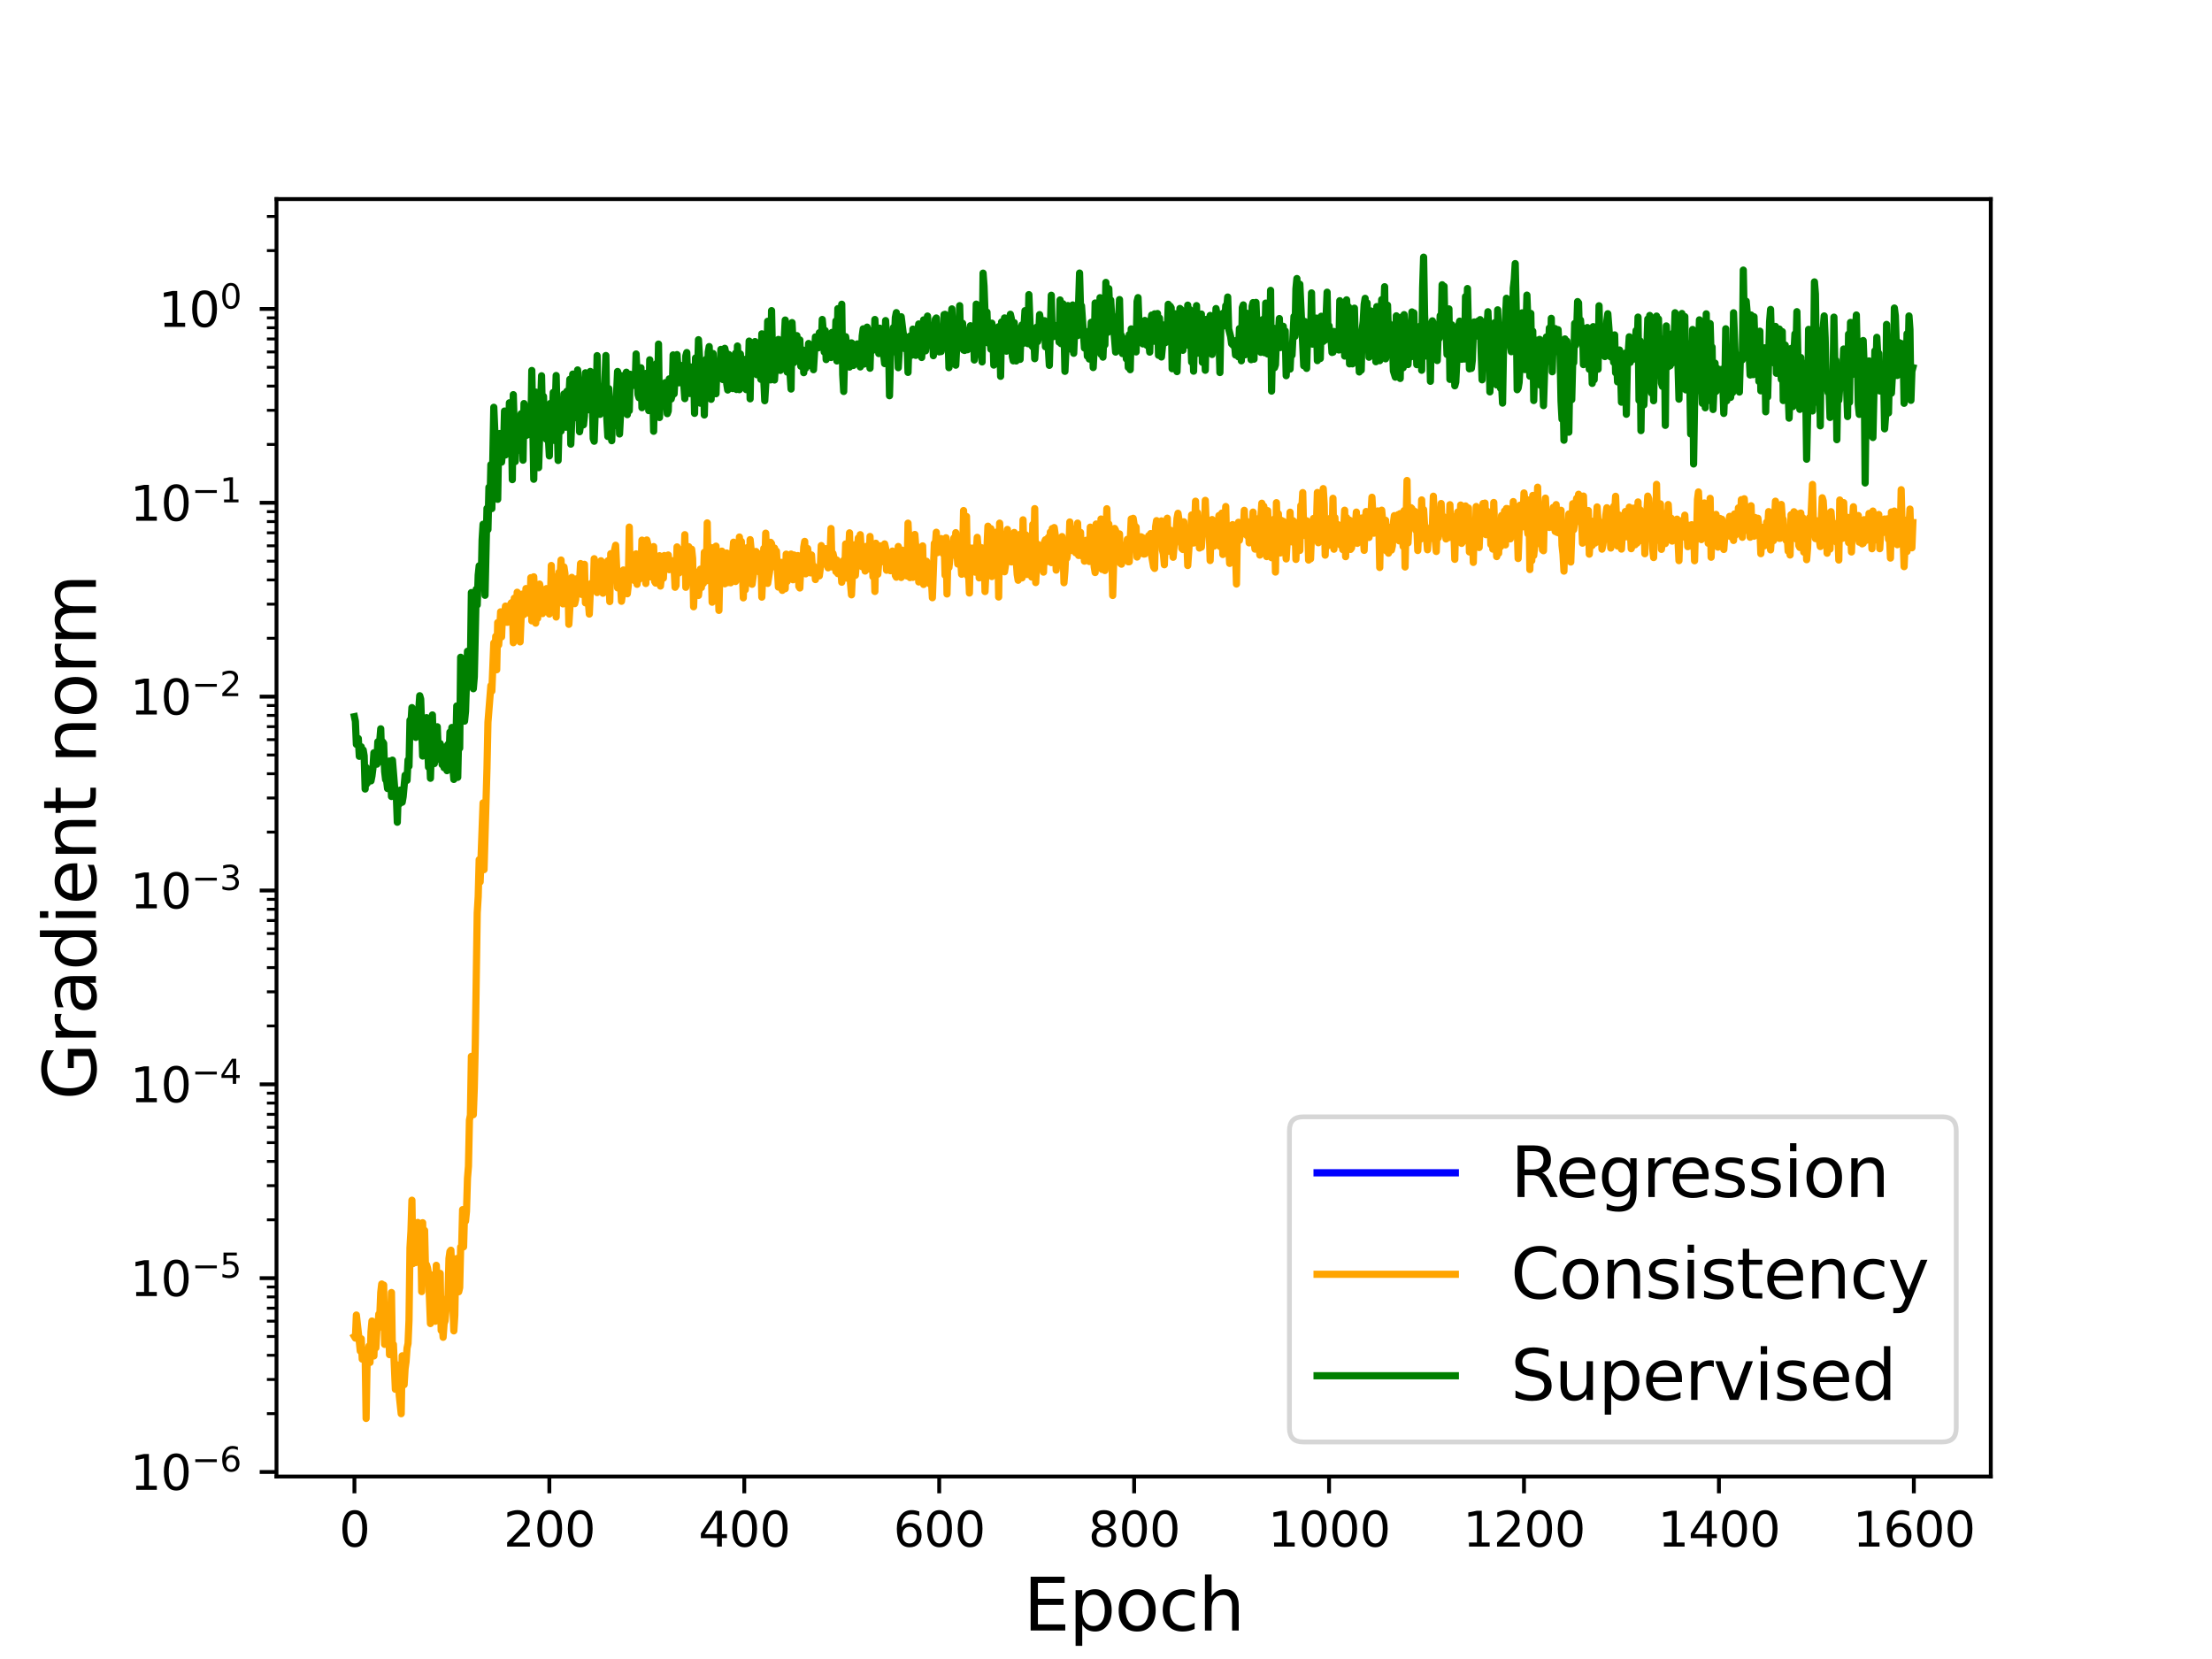 <?xml version="1.0" encoding="utf-8" standalone="no"?>
<!DOCTYPE svg PUBLIC "-//W3C//DTD SVG 1.1//EN"
  "http://www.w3.org/Graphics/SVG/1.1/DTD/svg11.dtd">
<svg height="345.6pt" version="1.1" viewBox="0 0 460.8 345.6" width="460.8pt" xmlns="http://www.w3.org/2000/svg" xmlns:xlink="http://www.w3.org/1999/xlink">
 <defs>
  <style type="text/css">*{stroke-linecap:butt;stroke-linejoin:round;}</style>
 </defs>
 <g id="figure_1">
  <g id="patch_1">
   <path d="M 0 345.6 
L 460.8 345.6 
L 460.8 0 
L 0 0 
z
" style="fill:#ffffff;"/>
  </g>
  <g id="axes_1">
   <g id="patch_2">
    <path d="M 57.6 307.584 
L 414.72 307.584 
L 414.72 41.472 
L 57.6 41.472 
z
" style="fill:#ffffff;"/>
   </g>
   <g id="matplotlib.axis_1">
    <g id="xtick_1">
     <g id="line2d_1">
      <defs>
       <path d="M 0 0 
L 0 3.5 
" id="m9f7ed124e8" style="stroke:#000000;stroke-width:0.8;"/>
      </defs>
      <g>
       <use style="stroke:#000000;stroke-width:0.8;" x="73.833" xlink:href="#m9f7ed124e8" y="307.584"/>
      </g>
     </g>
     <g id="text_1">
      <!-- 0 -->
      <g transform="translate(70.651 322.182)scale(0.1 -0.1)">
       <defs>
        <path d="M 2034 4250 
Q 1547 4250 1301 3770 
Q 1056 3291 1056 2328 
Q 1056 1369 1301 889 
Q 1547 409 2034 409 
Q 2525 409 2770 889 
Q 3016 1369 3016 2328 
Q 3016 3291 2770 3770 
Q 2525 4250 2034 4250 
z
M 2034 4750 
Q 2819 4750 3233 4129 
Q 3647 3509 3647 2328 
Q 3647 1150 3233 529 
Q 2819 -91 2034 -91 
Q 1250 -91 836 529 
Q 422 1150 422 2328 
Q 422 3509 836 4129 
Q 1250 4750 2034 4750 
z
" id="DejaVuSans-30" transform="scale(0.016)"/>
       </defs>
       <use xlink:href="#DejaVuSans-30"/>
      </g>
     </g>
    </g>
    <g id="xtick_2">
     <g id="line2d_2">
      <g>
       <use style="stroke:#000000;stroke-width:0.8;" x="114.44" xlink:href="#m9f7ed124e8" y="307.584"/>
      </g>
     </g>
     <g id="text_2">
      <!-- 200 -->
      <g transform="translate(104.896 322.182)scale(0.1 -0.1)">
       <defs>
        <path d="M 1228 531 
L 3431 531 
L 3431 0 
L 469 0 
L 469 531 
Q 828 903 1448 1529 
Q 2069 2156 2228 2338 
Q 2531 2678 2651 2914 
Q 2772 3150 2772 3378 
Q 2772 3750 2511 3984 
Q 2250 4219 1831 4219 
Q 1534 4219 1204 4116 
Q 875 4013 500 3803 
L 500 4441 
Q 881 4594 1212 4672 
Q 1544 4750 1819 4750 
Q 2544 4750 2975 4387 
Q 3406 4025 3406 3419 
Q 3406 3131 3298 2873 
Q 3191 2616 2906 2266 
Q 2828 2175 2409 1742 
Q 1991 1309 1228 531 
z
" id="DejaVuSans-32" transform="scale(0.016)"/>
       </defs>
       <use xlink:href="#DejaVuSans-32"/>
       <use x="63.623" xlink:href="#DejaVuSans-30"/>
       <use x="127.246" xlink:href="#DejaVuSans-30"/>
      </g>
     </g>
    </g>
    <g id="xtick_3">
     <g id="line2d_3">
      <g>
       <use style="stroke:#000000;stroke-width:0.8;" x="155.047" xlink:href="#m9f7ed124e8" y="307.584"/>
      </g>
     </g>
     <g id="text_3">
      <!-- 400 -->
      <g transform="translate(145.503 322.182)scale(0.1 -0.1)">
       <defs>
        <path d="M 2419 4116 
L 825 1625 
L 2419 1625 
L 2419 4116 
z
M 2253 4666 
L 3047 4666 
L 3047 1625 
L 3713 1625 
L 3713 1100 
L 3047 1100 
L 3047 0 
L 2419 0 
L 2419 1100 
L 313 1100 
L 313 1709 
L 2253 4666 
z
" id="DejaVuSans-34" transform="scale(0.016)"/>
       </defs>
       <use xlink:href="#DejaVuSans-34"/>
       <use x="63.623" xlink:href="#DejaVuSans-30"/>
       <use x="127.246" xlink:href="#DejaVuSans-30"/>
      </g>
     </g>
    </g>
    <g id="xtick_4">
     <g id="line2d_4">
      <g>
       <use style="stroke:#000000;stroke-width:0.8;" x="195.654" xlink:href="#m9f7ed124e8" y="307.584"/>
      </g>
     </g>
     <g id="text_4">
      <!-- 600 -->
      <g transform="translate(186.111 322.182)scale(0.1 -0.1)">
       <defs>
        <path d="M 2113 2584 
Q 1688 2584 1439 2293 
Q 1191 2003 1191 1497 
Q 1191 994 1439 701 
Q 1688 409 2113 409 
Q 2538 409 2786 701 
Q 3034 994 3034 1497 
Q 3034 2003 2786 2293 
Q 2538 2584 2113 2584 
z
M 3366 4563 
L 3366 3988 
Q 3128 4100 2886 4159 
Q 2644 4219 2406 4219 
Q 1781 4219 1451 3797 
Q 1122 3375 1075 2522 
Q 1259 2794 1537 2939 
Q 1816 3084 2150 3084 
Q 2853 3084 3261 2657 
Q 3669 2231 3669 1497 
Q 3669 778 3244 343 
Q 2819 -91 2113 -91 
Q 1303 -91 875 529 
Q 447 1150 447 2328 
Q 447 3434 972 4092 
Q 1497 4750 2381 4750 
Q 2619 4750 2861 4703 
Q 3103 4656 3366 4563 
z
" id="DejaVuSans-36" transform="scale(0.016)"/>
       </defs>
       <use xlink:href="#DejaVuSans-36"/>
       <use x="63.623" xlink:href="#DejaVuSans-30"/>
       <use x="127.246" xlink:href="#DejaVuSans-30"/>
      </g>
     </g>
    </g>
    <g id="xtick_5">
     <g id="line2d_5">
      <g>
       <use style="stroke:#000000;stroke-width:0.8;" x="236.262" xlink:href="#m9f7ed124e8" y="307.584"/>
      </g>
     </g>
     <g id="text_5">
      <!-- 800 -->
      <g transform="translate(226.718 322.182)scale(0.1 -0.1)">
       <defs>
        <path d="M 2034 2216 
Q 1584 2216 1326 1975 
Q 1069 1734 1069 1313 
Q 1069 891 1326 650 
Q 1584 409 2034 409 
Q 2484 409 2743 651 
Q 3003 894 3003 1313 
Q 3003 1734 2745 1975 
Q 2488 2216 2034 2216 
z
M 1403 2484 
Q 997 2584 770 2862 
Q 544 3141 544 3541 
Q 544 4100 942 4425 
Q 1341 4750 2034 4750 
Q 2731 4750 3128 4425 
Q 3525 4100 3525 3541 
Q 3525 3141 3298 2862 
Q 3072 2584 2669 2484 
Q 3125 2378 3379 2068 
Q 3634 1759 3634 1313 
Q 3634 634 3220 271 
Q 2806 -91 2034 -91 
Q 1263 -91 848 271 
Q 434 634 434 1313 
Q 434 1759 690 2068 
Q 947 2378 1403 2484 
z
M 1172 3481 
Q 1172 3119 1398 2916 
Q 1625 2713 2034 2713 
Q 2441 2713 2670 2916 
Q 2900 3119 2900 3481 
Q 2900 3844 2670 4047 
Q 2441 4250 2034 4250 
Q 1625 4250 1398 4047 
Q 1172 3844 1172 3481 
z
" id="DejaVuSans-38" transform="scale(0.016)"/>
       </defs>
       <use xlink:href="#DejaVuSans-38"/>
       <use x="63.623" xlink:href="#DejaVuSans-30"/>
       <use x="127.246" xlink:href="#DejaVuSans-30"/>
      </g>
     </g>
    </g>
    <g id="xtick_6">
     <g id="line2d_6">
      <g>
       <use style="stroke:#000000;stroke-width:0.8;" x="276.869" xlink:href="#m9f7ed124e8" y="307.584"/>
      </g>
     </g>
     <g id="text_6">
      <!-- 1000 -->
      <g transform="translate(264.144 322.182)scale(0.1 -0.1)">
       <defs>
        <path d="M 794 531 
L 1825 531 
L 1825 4091 
L 703 3866 
L 703 4441 
L 1819 4666 
L 2450 4666 
L 2450 531 
L 3481 531 
L 3481 0 
L 794 0 
L 794 531 
z
" id="DejaVuSans-31" transform="scale(0.016)"/>
       </defs>
       <use xlink:href="#DejaVuSans-31"/>
       <use x="63.623" xlink:href="#DejaVuSans-30"/>
       <use x="127.246" xlink:href="#DejaVuSans-30"/>
       <use x="190.869" xlink:href="#DejaVuSans-30"/>
      </g>
     </g>
    </g>
    <g id="xtick_7">
     <g id="line2d_7">
      <g>
       <use style="stroke:#000000;stroke-width:0.8;" x="317.476" xlink:href="#m9f7ed124e8" y="307.584"/>
      </g>
     </g>
     <g id="text_7">
      <!-- 1200 -->
      <g transform="translate(304.751 322.182)scale(0.1 -0.1)">
       <use xlink:href="#DejaVuSans-31"/>
       <use x="63.623" xlink:href="#DejaVuSans-32"/>
       <use x="127.246" xlink:href="#DejaVuSans-30"/>
       <use x="190.869" xlink:href="#DejaVuSans-30"/>
      </g>
     </g>
    </g>
    <g id="xtick_8">
     <g id="line2d_8">
      <g>
       <use style="stroke:#000000;stroke-width:0.8;" x="358.083" xlink:href="#m9f7ed124e8" y="307.584"/>
      </g>
     </g>
     <g id="text_8">
      <!-- 1400 -->
      <g transform="translate(345.358 322.182)scale(0.1 -0.1)">
       <use xlink:href="#DejaVuSans-31"/>
       <use x="63.623" xlink:href="#DejaVuSans-34"/>
       <use x="127.246" xlink:href="#DejaVuSans-30"/>
       <use x="190.869" xlink:href="#DejaVuSans-30"/>
      </g>
     </g>
    </g>
    <g id="xtick_9">
     <g id="line2d_9">
      <g>
       <use style="stroke:#000000;stroke-width:0.8;" x="398.69" xlink:href="#m9f7ed124e8" y="307.584"/>
      </g>
     </g>
     <g id="text_9">
      <!-- 1600 -->
      <g transform="translate(385.965 322.182)scale(0.1 -0.1)">
       <use xlink:href="#DejaVuSans-31"/>
       <use x="63.623" xlink:href="#DejaVuSans-36"/>
       <use x="127.246" xlink:href="#DejaVuSans-30"/>
       <use x="190.869" xlink:href="#DejaVuSans-30"/>
      </g>
     </g>
    </g>
    <g id="text_10">
     <!-- Epoch -->
     <g transform="translate(213.194 339.66)scale(0.15 -0.15)">
      <defs>
       <path d="M 628 4666 
L 3578 4666 
L 3578 4134 
L 1259 4134 
L 1259 2753 
L 3481 2753 
L 3481 2222 
L 1259 2222 
L 1259 531 
L 3634 531 
L 3634 0 
L 628 0 
L 628 4666 
z
" id="DejaVuSans-45" transform="scale(0.016)"/>
       <path d="M 1159 525 
L 1159 -1331 
L 581 -1331 
L 581 3500 
L 1159 3500 
L 1159 2969 
Q 1341 3281 1617 3432 
Q 1894 3584 2278 3584 
Q 2916 3584 3314 3078 
Q 3713 2572 3713 1747 
Q 3713 922 3314 415 
Q 2916 -91 2278 -91 
Q 1894 -91 1617 61 
Q 1341 213 1159 525 
z
M 3116 1747 
Q 3116 2381 2855 2742 
Q 2594 3103 2138 3103 
Q 1681 3103 1420 2742 
Q 1159 2381 1159 1747 
Q 1159 1113 1420 752 
Q 1681 391 2138 391 
Q 2594 391 2855 752 
Q 3116 1113 3116 1747 
z
" id="DejaVuSans-70" transform="scale(0.016)"/>
       <path d="M 1959 3097 
Q 1497 3097 1228 2736 
Q 959 2375 959 1747 
Q 959 1119 1226 758 
Q 1494 397 1959 397 
Q 2419 397 2687 759 
Q 2956 1122 2956 1747 
Q 2956 2369 2687 2733 
Q 2419 3097 1959 3097 
z
M 1959 3584 
Q 2709 3584 3137 3096 
Q 3566 2609 3566 1747 
Q 3566 888 3137 398 
Q 2709 -91 1959 -91 
Q 1206 -91 779 398 
Q 353 888 353 1747 
Q 353 2609 779 3096 
Q 1206 3584 1959 3584 
z
" id="DejaVuSans-6f" transform="scale(0.016)"/>
       <path d="M 3122 3366 
L 3122 2828 
Q 2878 2963 2633 3030 
Q 2388 3097 2138 3097 
Q 1578 3097 1268 2742 
Q 959 2388 959 1747 
Q 959 1106 1268 751 
Q 1578 397 2138 397 
Q 2388 397 2633 464 
Q 2878 531 3122 666 
L 3122 134 
Q 2881 22 2623 -34 
Q 2366 -91 2075 -91 
Q 1284 -91 818 406 
Q 353 903 353 1747 
Q 353 2603 823 3093 
Q 1294 3584 2113 3584 
Q 2378 3584 2631 3529 
Q 2884 3475 3122 3366 
z
" id="DejaVuSans-63" transform="scale(0.016)"/>
       <path d="M 3513 2113 
L 3513 0 
L 2938 0 
L 2938 2094 
Q 2938 2591 2744 2837 
Q 2550 3084 2163 3084 
Q 1697 3084 1428 2787 
Q 1159 2491 1159 1978 
L 1159 0 
L 581 0 
L 581 4863 
L 1159 4863 
L 1159 2956 
Q 1366 3272 1645 3428 
Q 1925 3584 2291 3584 
Q 2894 3584 3203 3211 
Q 3513 2838 3513 2113 
z
" id="DejaVuSans-68" transform="scale(0.016)"/>
      </defs>
      <use xlink:href="#DejaVuSans-45"/>
      <use x="63.184" xlink:href="#DejaVuSans-70"/>
      <use x="126.66" xlink:href="#DejaVuSans-6f"/>
      <use x="187.842" xlink:href="#DejaVuSans-63"/>
      <use x="242.822" xlink:href="#DejaVuSans-68"/>
     </g>
    </g>
   </g>
   <g id="matplotlib.axis_2">
    <g id="ytick_1">
     <g id="line2d_10">
      <defs>
       <path d="M 0 0 
L -3.5 0 
" id="ma42f58463b" style="stroke:#000000;stroke-width:0.8;"/>
      </defs>
      <g>
       <use style="stroke:#000000;stroke-width:0.8;" x="57.6" xlink:href="#ma42f58463b" y="306.64"/>
      </g>
     </g>
     <g id="text_11">
      <!-- $\mathdefault{10^{-6}}$ -->
      <g transform="translate(27.1 310.44)scale(0.1 -0.1)">
       <defs>
        <path d="M 678 2272 
L 4684 2272 
L 4684 1741 
L 678 1741 
L 678 2272 
z
" id="DejaVuSans-2212" transform="scale(0.016)"/>
       </defs>
       <use transform="translate(0 0.766)" xlink:href="#DejaVuSans-31"/>
       <use transform="translate(63.623 0.766)" xlink:href="#DejaVuSans-30"/>
       <use transform="translate(128.203 39.047)scale(0.7)" xlink:href="#DejaVuSans-2212"/>
       <use transform="translate(186.855 39.047)scale(0.7)" xlink:href="#DejaVuSans-36"/>
      </g>
     </g>
    </g>
    <g id="ytick_2">
     <g id="line2d_11">
      <g>
       <use style="stroke:#000000;stroke-width:0.8;" x="57.6" xlink:href="#ma42f58463b" y="266.261"/>
      </g>
     </g>
     <g id="text_12">
      <!-- $\mathdefault{10^{-5}}$ -->
      <g transform="translate(27.1 270.06)scale(0.1 -0.1)">
       <defs>
        <path d="M 691 4666 
L 3169 4666 
L 3169 4134 
L 1269 4134 
L 1269 2991 
Q 1406 3038 1543 3061 
Q 1681 3084 1819 3084 
Q 2600 3084 3056 2656 
Q 3513 2228 3513 1497 
Q 3513 744 3044 326 
Q 2575 -91 1722 -91 
Q 1428 -91 1123 -41 
Q 819 9 494 109 
L 494 744 
Q 775 591 1075 516 
Q 1375 441 1709 441 
Q 2250 441 2565 725 
Q 2881 1009 2881 1497 
Q 2881 1984 2565 2268 
Q 2250 2553 1709 2553 
Q 1456 2553 1204 2497 
Q 953 2441 691 2322 
L 691 4666 
z
" id="DejaVuSans-35" transform="scale(0.016)"/>
       </defs>
       <use transform="translate(0 0.684)" xlink:href="#DejaVuSans-31"/>
       <use transform="translate(63.623 0.684)" xlink:href="#DejaVuSans-30"/>
       <use transform="translate(128.203 38.966)scale(0.7)" xlink:href="#DejaVuSans-2212"/>
       <use transform="translate(186.855 38.966)scale(0.7)" xlink:href="#DejaVuSans-35"/>
      </g>
     </g>
    </g>
    <g id="ytick_3">
     <g id="line2d_12">
      <g>
       <use style="stroke:#000000;stroke-width:0.8;" x="57.6" xlink:href="#ma42f58463b" y="225.881"/>
      </g>
     </g>
     <g id="text_13">
      <!-- $\mathdefault{10^{-4}}$ -->
      <g transform="translate(27.1 229.68)scale(0.1 -0.1)">
       <use transform="translate(0 0.684)" xlink:href="#DejaVuSans-31"/>
       <use transform="translate(63.623 0.684)" xlink:href="#DejaVuSans-30"/>
       <use transform="translate(128.203 38.966)scale(0.7)" xlink:href="#DejaVuSans-2212"/>
       <use transform="translate(186.855 38.966)scale(0.7)" xlink:href="#DejaVuSans-34"/>
      </g>
     </g>
    </g>
    <g id="ytick_4">
     <g id="line2d_13">
      <g>
       <use style="stroke:#000000;stroke-width:0.8;" x="57.6" xlink:href="#ma42f58463b" y="185.501"/>
      </g>
     </g>
     <g id="text_14">
      <!-- $\mathdefault{10^{-3}}$ -->
      <g transform="translate(27.1 189.3)scale(0.1 -0.1)">
       <defs>
        <path d="M 2597 2516 
Q 3050 2419 3304 2112 
Q 3559 1806 3559 1356 
Q 3559 666 3084 287 
Q 2609 -91 1734 -91 
Q 1441 -91 1130 -33 
Q 819 25 488 141 
L 488 750 
Q 750 597 1062 519 
Q 1375 441 1716 441 
Q 2309 441 2620 675 
Q 2931 909 2931 1356 
Q 2931 1769 2642 2001 
Q 2353 2234 1838 2234 
L 1294 2234 
L 1294 2753 
L 1863 2753 
Q 2328 2753 2575 2939 
Q 2822 3125 2822 3475 
Q 2822 3834 2567 4026 
Q 2313 4219 1838 4219 
Q 1578 4219 1281 4162 
Q 984 4106 628 3988 
L 628 4550 
Q 988 4650 1302 4700 
Q 1616 4750 1894 4750 
Q 2613 4750 3031 4423 
Q 3450 4097 3450 3541 
Q 3450 3153 3228 2886 
Q 3006 2619 2597 2516 
z
" id="DejaVuSans-33" transform="scale(0.016)"/>
       </defs>
       <use transform="translate(0 0.766)" xlink:href="#DejaVuSans-31"/>
       <use transform="translate(63.623 0.766)" xlink:href="#DejaVuSans-30"/>
       <use transform="translate(128.203 39.047)scale(0.7)" xlink:href="#DejaVuSans-2212"/>
       <use transform="translate(186.855 39.047)scale(0.7)" xlink:href="#DejaVuSans-33"/>
      </g>
     </g>
    </g>
    <g id="ytick_5">
     <g id="line2d_14">
      <g>
       <use style="stroke:#000000;stroke-width:0.8;" x="57.6" xlink:href="#ma42f58463b" y="145.121"/>
      </g>
     </g>
     <g id="text_15">
      <!-- $\mathdefault{10^{-2}}$ -->
      <g transform="translate(27.1 148.92)scale(0.1 -0.1)">
       <use transform="translate(0 0.766)" xlink:href="#DejaVuSans-31"/>
       <use transform="translate(63.623 0.766)" xlink:href="#DejaVuSans-30"/>
       <use transform="translate(128.203 39.047)scale(0.7)" xlink:href="#DejaVuSans-2212"/>
       <use transform="translate(186.855 39.047)scale(0.7)" xlink:href="#DejaVuSans-32"/>
      </g>
     </g>
    </g>
    <g id="ytick_6">
     <g id="line2d_15">
      <g>
       <use style="stroke:#000000;stroke-width:0.8;" x="57.6" xlink:href="#ma42f58463b" y="104.741"/>
      </g>
     </g>
     <g id="text_16">
      <!-- $\mathdefault{10^{-1}}$ -->
      <g transform="translate(27.1 108.541)scale(0.1 -0.1)">
       <use transform="translate(0 0.684)" xlink:href="#DejaVuSans-31"/>
       <use transform="translate(63.623 0.684)" xlink:href="#DejaVuSans-30"/>
       <use transform="translate(128.203 38.966)scale(0.7)" xlink:href="#DejaVuSans-2212"/>
       <use transform="translate(186.855 38.966)scale(0.7)" xlink:href="#DejaVuSans-31"/>
      </g>
     </g>
    </g>
    <g id="ytick_7">
     <g id="line2d_16">
      <g>
       <use style="stroke:#000000;stroke-width:0.8;" x="57.6" xlink:href="#ma42f58463b" y="64.362"/>
      </g>
     </g>
     <g id="text_17">
      <!-- $\mathdefault{10^{0}}$ -->
      <g transform="translate(33 68.161)scale(0.1 -0.1)">
       <use transform="translate(0 0.766)" xlink:href="#DejaVuSans-31"/>
       <use transform="translate(63.623 0.766)" xlink:href="#DejaVuSans-30"/>
       <use transform="translate(128.203 39.047)scale(0.7)" xlink:href="#DejaVuSans-30"/>
      </g>
     </g>
    </g>
    <g id="ytick_8">
     <g id="line2d_17">
      <defs>
       <path d="M 0 0 
L -2 0 
" id="mecb9010e55" style="stroke:#000000;stroke-width:0.6;"/>
      </defs>
      <g>
       <use style="stroke:#000000;stroke-width:0.6;" x="57.6" xlink:href="#mecb9010e55" y="294.485"/>
      </g>
     </g>
    </g>
    <g id="ytick_9">
     <g id="line2d_18">
      <g>
       <use style="stroke:#000000;stroke-width:0.6;" x="57.6" xlink:href="#mecb9010e55" y="287.374"/>
      </g>
     </g>
    </g>
    <g id="ytick_10">
     <g id="line2d_19">
      <g>
       <use style="stroke:#000000;stroke-width:0.6;" x="57.6" xlink:href="#mecb9010e55" y="282.329"/>
      </g>
     </g>
    </g>
    <g id="ytick_11">
     <g id="line2d_20">
      <g>
       <use style="stroke:#000000;stroke-width:0.6;" x="57.6" xlink:href="#mecb9010e55" y="278.416"/>
      </g>
     </g>
    </g>
    <g id="ytick_12">
     <g id="line2d_21">
      <g>
       <use style="stroke:#000000;stroke-width:0.6;" x="57.6" xlink:href="#mecb9010e55" y="275.219"/>
      </g>
     </g>
    </g>
    <g id="ytick_13">
     <g id="line2d_22">
      <g>
       <use style="stroke:#000000;stroke-width:0.6;" x="57.6" xlink:href="#mecb9010e55" y="272.515"/>
      </g>
     </g>
    </g>
    <g id="ytick_14">
     <g id="line2d_23">
      <g>
       <use style="stroke:#000000;stroke-width:0.6;" x="57.6" xlink:href="#mecb9010e55" y="270.174"/>
      </g>
     </g>
    </g>
    <g id="ytick_15">
     <g id="line2d_24">
      <g>
       <use style="stroke:#000000;stroke-width:0.6;" x="57.6" xlink:href="#mecb9010e55" y="268.108"/>
      </g>
     </g>
    </g>
    <g id="ytick_16">
     <g id="line2d_25">
      <g>
       <use style="stroke:#000000;stroke-width:0.6;" x="57.6" xlink:href="#mecb9010e55" y="254.105"/>
      </g>
     </g>
    </g>
    <g id="ytick_17">
     <g id="line2d_26">
      <g>
       <use style="stroke:#000000;stroke-width:0.6;" x="57.6" xlink:href="#mecb9010e55" y="246.994"/>
      </g>
     </g>
    </g>
    <g id="ytick_18">
     <g id="line2d_27">
      <g>
       <use style="stroke:#000000;stroke-width:0.6;" x="57.6" xlink:href="#mecb9010e55" y="241.949"/>
      </g>
     </g>
    </g>
    <g id="ytick_19">
     <g id="line2d_28">
      <g>
       <use style="stroke:#000000;stroke-width:0.6;" x="57.6" xlink:href="#mecb9010e55" y="238.036"/>
      </g>
     </g>
    </g>
    <g id="ytick_20">
     <g id="line2d_29">
      <g>
       <use style="stroke:#000000;stroke-width:0.6;" x="57.6" xlink:href="#mecb9010e55" y="234.839"/>
      </g>
     </g>
    </g>
    <g id="ytick_21">
     <g id="line2d_30">
      <g>
       <use style="stroke:#000000;stroke-width:0.6;" x="57.6" xlink:href="#mecb9010e55" y="232.136"/>
      </g>
     </g>
    </g>
    <g id="ytick_22">
     <g id="line2d_31">
      <g>
       <use style="stroke:#000000;stroke-width:0.6;" x="57.6" xlink:href="#mecb9010e55" y="229.794"/>
      </g>
     </g>
    </g>
    <g id="ytick_23">
     <g id="line2d_32">
      <g>
       <use style="stroke:#000000;stroke-width:0.6;" x="57.6" xlink:href="#mecb9010e55" y="227.728"/>
      </g>
     </g>
    </g>
    <g id="ytick_24">
     <g id="line2d_33">
      <g>
       <use style="stroke:#000000;stroke-width:0.6;" x="57.6" xlink:href="#mecb9010e55" y="213.725"/>
      </g>
     </g>
    </g>
    <g id="ytick_25">
     <g id="line2d_34">
      <g>
       <use style="stroke:#000000;stroke-width:0.6;" x="57.6" xlink:href="#mecb9010e55" y="206.615"/>
      </g>
     </g>
    </g>
    <g id="ytick_26">
     <g id="line2d_35">
      <g>
       <use style="stroke:#000000;stroke-width:0.6;" x="57.6" xlink:href="#mecb9010e55" y="201.57"/>
      </g>
     </g>
    </g>
    <g id="ytick_27">
     <g id="line2d_36">
      <g>
       <use style="stroke:#000000;stroke-width:0.6;" x="57.6" xlink:href="#mecb9010e55" y="197.657"/>
      </g>
     </g>
    </g>
    <g id="ytick_28">
     <g id="line2d_37">
      <g>
       <use style="stroke:#000000;stroke-width:0.6;" x="57.6" xlink:href="#mecb9010e55" y="194.459"/>
      </g>
     </g>
    </g>
    <g id="ytick_29">
     <g id="line2d_38">
      <g>
       <use style="stroke:#000000;stroke-width:0.6;" x="57.6" xlink:href="#mecb9010e55" y="191.756"/>
      </g>
     </g>
    </g>
    <g id="ytick_30">
     <g id="line2d_39">
      <g>
       <use style="stroke:#000000;stroke-width:0.6;" x="57.6" xlink:href="#mecb9010e55" y="189.414"/>
      </g>
     </g>
    </g>
    <g id="ytick_31">
     <g id="line2d_40">
      <g>
       <use style="stroke:#000000;stroke-width:0.6;" x="57.6" xlink:href="#mecb9010e55" y="187.349"/>
      </g>
     </g>
    </g>
    <g id="ytick_32">
     <g id="line2d_41">
      <g>
       <use style="stroke:#000000;stroke-width:0.6;" x="57.6" xlink:href="#mecb9010e55" y="173.345"/>
      </g>
     </g>
    </g>
    <g id="ytick_33">
     <g id="line2d_42">
      <g>
       <use style="stroke:#000000;stroke-width:0.6;" x="57.6" xlink:href="#mecb9010e55" y="166.235"/>
      </g>
     </g>
    </g>
    <g id="ytick_34">
     <g id="line2d_43">
      <g>
       <use style="stroke:#000000;stroke-width:0.6;" x="57.6" xlink:href="#mecb9010e55" y="161.19"/>
      </g>
     </g>
    </g>
    <g id="ytick_35">
     <g id="line2d_44">
      <g>
       <use style="stroke:#000000;stroke-width:0.6;" x="57.6" xlink:href="#mecb9010e55" y="157.277"/>
      </g>
     </g>
    </g>
    <g id="ytick_36">
     <g id="line2d_45">
      <g>
       <use style="stroke:#000000;stroke-width:0.6;" x="57.6" xlink:href="#mecb9010e55" y="154.079"/>
      </g>
     </g>
    </g>
    <g id="ytick_37">
     <g id="line2d_46">
      <g>
       <use style="stroke:#000000;stroke-width:0.6;" x="57.6" xlink:href="#mecb9010e55" y="151.376"/>
      </g>
     </g>
    </g>
    <g id="ytick_38">
     <g id="line2d_47">
      <g>
       <use style="stroke:#000000;stroke-width:0.6;" x="57.6" xlink:href="#mecb9010e55" y="149.034"/>
      </g>
     </g>
    </g>
    <g id="ytick_39">
     <g id="line2d_48">
      <g>
       <use style="stroke:#000000;stroke-width:0.6;" x="57.6" xlink:href="#mecb9010e55" y="146.969"/>
      </g>
     </g>
    </g>
    <g id="ytick_40">
     <g id="line2d_49">
      <g>
       <use style="stroke:#000000;stroke-width:0.6;" x="57.6" xlink:href="#mecb9010e55" y="132.966"/>
      </g>
     </g>
    </g>
    <g id="ytick_41">
     <g id="line2d_50">
      <g>
       <use style="stroke:#000000;stroke-width:0.6;" x="57.6" xlink:href="#mecb9010e55" y="125.855"/>
      </g>
     </g>
    </g>
    <g id="ytick_42">
     <g id="line2d_51">
      <g>
       <use style="stroke:#000000;stroke-width:0.6;" x="57.6" xlink:href="#mecb9010e55" y="120.81"/>
      </g>
     </g>
    </g>
    <g id="ytick_43">
     <g id="line2d_52">
      <g>
       <use style="stroke:#000000;stroke-width:0.6;" x="57.6" xlink:href="#mecb9010e55" y="116.897"/>
      </g>
     </g>
    </g>
    <g id="ytick_44">
     <g id="line2d_53">
      <g>
       <use style="stroke:#000000;stroke-width:0.6;" x="57.6" xlink:href="#mecb9010e55" y="113.7"/>
      </g>
     </g>
    </g>
    <g id="ytick_45">
     <g id="line2d_54">
      <g>
       <use style="stroke:#000000;stroke-width:0.6;" x="57.6" xlink:href="#mecb9010e55" y="110.996"/>
      </g>
     </g>
    </g>
    <g id="ytick_46">
     <g id="line2d_55">
      <g>
       <use style="stroke:#000000;stroke-width:0.6;" x="57.6" xlink:href="#mecb9010e55" y="108.655"/>
      </g>
     </g>
    </g>
    <g id="ytick_47">
     <g id="line2d_56">
      <g>
       <use style="stroke:#000000;stroke-width:0.6;" x="57.6" xlink:href="#mecb9010e55" y="106.589"/>
      </g>
     </g>
    </g>
    <g id="ytick_48">
     <g id="line2d_57">
      <g>
       <use style="stroke:#000000;stroke-width:0.6;" x="57.6" xlink:href="#mecb9010e55" y="92.586"/>
      </g>
     </g>
    </g>
    <g id="ytick_49">
     <g id="line2d_58">
      <g>
       <use style="stroke:#000000;stroke-width:0.6;" x="57.6" xlink:href="#mecb9010e55" y="85.475"/>
      </g>
     </g>
    </g>
    <g id="ytick_50">
     <g id="line2d_59">
      <g>
       <use style="stroke:#000000;stroke-width:0.6;" x="57.6" xlink:href="#mecb9010e55" y="80.43"/>
      </g>
     </g>
    </g>
    <g id="ytick_51">
     <g id="line2d_60">
      <g>
       <use style="stroke:#000000;stroke-width:0.6;" x="57.6" xlink:href="#mecb9010e55" y="76.517"/>
      </g>
     </g>
    </g>
    <g id="ytick_52">
     <g id="line2d_61">
      <g>
       <use style="stroke:#000000;stroke-width:0.6;" x="57.6" xlink:href="#mecb9010e55" y="73.32"/>
      </g>
     </g>
    </g>
    <g id="ytick_53">
     <g id="line2d_62">
      <g>
       <use style="stroke:#000000;stroke-width:0.6;" x="57.6" xlink:href="#mecb9010e55" y="70.617"/>
      </g>
     </g>
    </g>
    <g id="ytick_54">
     <g id="line2d_63">
      <g>
       <use style="stroke:#000000;stroke-width:0.6;" x="57.6" xlink:href="#mecb9010e55" y="68.275"/>
      </g>
     </g>
    </g>
    <g id="ytick_55">
     <g id="line2d_64">
      <g>
       <use style="stroke:#000000;stroke-width:0.6;" x="57.6" xlink:href="#mecb9010e55" y="66.209"/>
      </g>
     </g>
    </g>
    <g id="ytick_56">
     <g id="line2d_65">
      <g>
       <use style="stroke:#000000;stroke-width:0.6;" x="57.6" xlink:href="#mecb9010e55" y="52.206"/>
      </g>
     </g>
    </g>
    <g id="ytick_57">
     <g id="line2d_66">
      <g>
       <use style="stroke:#000000;stroke-width:0.6;" x="57.6" xlink:href="#mecb9010e55" y="45.096"/>
      </g>
     </g>
    </g>
    <g id="text_18">
     <!-- Gradient norm -->
     <g transform="translate(19.98 229.155)rotate(-90)scale(0.15 -0.15)">
      <defs>
       <path d="M 3809 666 
L 3809 1919 
L 2778 1919 
L 2778 2438 
L 4434 2438 
L 4434 434 
Q 4069 175 3628 42 
Q 3188 -91 2688 -91 
Q 1594 -91 976 548 
Q 359 1188 359 2328 
Q 359 3472 976 4111 
Q 1594 4750 2688 4750 
Q 3144 4750 3555 4637 
Q 3966 4525 4313 4306 
L 4313 3634 
Q 3963 3931 3569 4081 
Q 3175 4231 2741 4231 
Q 1884 4231 1454 3753 
Q 1025 3275 1025 2328 
Q 1025 1384 1454 906 
Q 1884 428 2741 428 
Q 3075 428 3337 486 
Q 3600 544 3809 666 
z
" id="DejaVuSans-47" transform="scale(0.016)"/>
       <path d="M 2631 2963 
Q 2534 3019 2420 3045 
Q 2306 3072 2169 3072 
Q 1681 3072 1420 2755 
Q 1159 2438 1159 1844 
L 1159 0 
L 581 0 
L 581 3500 
L 1159 3500 
L 1159 2956 
Q 1341 3275 1631 3429 
Q 1922 3584 2338 3584 
Q 2397 3584 2469 3576 
Q 2541 3569 2628 3553 
L 2631 2963 
z
" id="DejaVuSans-72" transform="scale(0.016)"/>
       <path d="M 2194 1759 
Q 1497 1759 1228 1600 
Q 959 1441 959 1056 
Q 959 750 1161 570 
Q 1363 391 1709 391 
Q 2188 391 2477 730 
Q 2766 1069 2766 1631 
L 2766 1759 
L 2194 1759 
z
M 3341 1997 
L 3341 0 
L 2766 0 
L 2766 531 
Q 2569 213 2275 61 
Q 1981 -91 1556 -91 
Q 1019 -91 701 211 
Q 384 513 384 1019 
Q 384 1609 779 1909 
Q 1175 2209 1959 2209 
L 2766 2209 
L 2766 2266 
Q 2766 2663 2505 2880 
Q 2244 3097 1772 3097 
Q 1472 3097 1187 3025 
Q 903 2953 641 2809 
L 641 3341 
Q 956 3463 1253 3523 
Q 1550 3584 1831 3584 
Q 2591 3584 2966 3190 
Q 3341 2797 3341 1997 
z
" id="DejaVuSans-61" transform="scale(0.016)"/>
       <path d="M 2906 2969 
L 2906 4863 
L 3481 4863 
L 3481 0 
L 2906 0 
L 2906 525 
Q 2725 213 2448 61 
Q 2172 -91 1784 -91 
Q 1150 -91 751 415 
Q 353 922 353 1747 
Q 353 2572 751 3078 
Q 1150 3584 1784 3584 
Q 2172 3584 2448 3432 
Q 2725 3281 2906 2969 
z
M 947 1747 
Q 947 1113 1208 752 
Q 1469 391 1925 391 
Q 2381 391 2643 752 
Q 2906 1113 2906 1747 
Q 2906 2381 2643 2742 
Q 2381 3103 1925 3103 
Q 1469 3103 1208 2742 
Q 947 2381 947 1747 
z
" id="DejaVuSans-64" transform="scale(0.016)"/>
       <path d="M 603 3500 
L 1178 3500 
L 1178 0 
L 603 0 
L 603 3500 
z
M 603 4863 
L 1178 4863 
L 1178 4134 
L 603 4134 
L 603 4863 
z
" id="DejaVuSans-69" transform="scale(0.016)"/>
       <path d="M 3597 1894 
L 3597 1613 
L 953 1613 
Q 991 1019 1311 708 
Q 1631 397 2203 397 
Q 2534 397 2845 478 
Q 3156 559 3463 722 
L 3463 178 
Q 3153 47 2828 -22 
Q 2503 -91 2169 -91 
Q 1331 -91 842 396 
Q 353 884 353 1716 
Q 353 2575 817 3079 
Q 1281 3584 2069 3584 
Q 2775 3584 3186 3129 
Q 3597 2675 3597 1894 
z
M 3022 2063 
Q 3016 2534 2758 2815 
Q 2500 3097 2075 3097 
Q 1594 3097 1305 2825 
Q 1016 2553 972 2059 
L 3022 2063 
z
" id="DejaVuSans-65" transform="scale(0.016)"/>
       <path d="M 3513 2113 
L 3513 0 
L 2938 0 
L 2938 2094 
Q 2938 2591 2744 2837 
Q 2550 3084 2163 3084 
Q 1697 3084 1428 2787 
Q 1159 2491 1159 1978 
L 1159 0 
L 581 0 
L 581 3500 
L 1159 3500 
L 1159 2956 
Q 1366 3272 1645 3428 
Q 1925 3584 2291 3584 
Q 2894 3584 3203 3211 
Q 3513 2838 3513 2113 
z
" id="DejaVuSans-6e" transform="scale(0.016)"/>
       <path d="M 1172 4494 
L 1172 3500 
L 2356 3500 
L 2356 3053 
L 1172 3053 
L 1172 1153 
Q 1172 725 1289 603 
Q 1406 481 1766 481 
L 2356 481 
L 2356 0 
L 1766 0 
Q 1100 0 847 248 
Q 594 497 594 1153 
L 594 3053 
L 172 3053 
L 172 3500 
L 594 3500 
L 594 4494 
L 1172 4494 
z
" id="DejaVuSans-74" transform="scale(0.016)"/>
       <path id="DejaVuSans-20" transform="scale(0.016)"/>
       <path d="M 3328 2828 
Q 3544 3216 3844 3400 
Q 4144 3584 4550 3584 
Q 5097 3584 5394 3201 
Q 5691 2819 5691 2113 
L 5691 0 
L 5113 0 
L 5113 2094 
Q 5113 2597 4934 2840 
Q 4756 3084 4391 3084 
Q 3944 3084 3684 2787 
Q 3425 2491 3425 1978 
L 3425 0 
L 2847 0 
L 2847 2094 
Q 2847 2600 2669 2842 
Q 2491 3084 2119 3084 
Q 1678 3084 1418 2786 
Q 1159 2488 1159 1978 
L 1159 0 
L 581 0 
L 581 3500 
L 1159 3500 
L 1159 2956 
Q 1356 3278 1631 3431 
Q 1906 3584 2284 3584 
Q 2666 3584 2933 3390 
Q 3200 3197 3328 2828 
z
" id="DejaVuSans-6d" transform="scale(0.016)"/>
      </defs>
      <use xlink:href="#DejaVuSans-47"/>
      <use x="77.49" xlink:href="#DejaVuSans-72"/>
      <use x="118.604" xlink:href="#DejaVuSans-61"/>
      <use x="179.883" xlink:href="#DejaVuSans-64"/>
      <use x="243.359" xlink:href="#DejaVuSans-69"/>
      <use x="271.143" xlink:href="#DejaVuSans-65"/>
      <use x="332.666" xlink:href="#DejaVuSans-6e"/>
      <use x="396.045" xlink:href="#DejaVuSans-74"/>
      <use x="435.254" xlink:href="#DejaVuSans-20"/>
      <use x="467.041" xlink:href="#DejaVuSans-6e"/>
      <use x="530.42" xlink:href="#DejaVuSans-6f"/>
      <use x="591.602" xlink:href="#DejaVuSans-72"/>
      <use x="630.965" xlink:href="#DejaVuSans-6d"/>
     </g>
    </g>
   </g>
   <g id="line2d_67">
    <path clip-path="url(#pfa5a10ac3c)" d="M 0 0 
" style="fill:none;stroke:#0000ff;stroke-linecap:square;stroke-width:1.5;"/>
   </g>
   <g id="line2d_68">
    <path clip-path="url(#pfa5a10ac3c)" d="M 73.833 278.417 
L 74.036 278.757 
L 74.239 273.945 
L 74.848 279.44 
L 75.051 281.442 
L 75.254 278.887 
L 75.457 283.133 
L 75.863 281.183 
L 76.066 281.904 
L 76.269 295.488 
L 76.472 283.751 
L 76.675 283.941 
L 76.878 280.383 
L 77.081 283.824 
L 77.284 277.431 
L 77.487 275.193 
L 77.69 280.859 
L 77.893 282.473 
L 78.096 276.946 
L 78.3 280.779 
L 78.503 277.182 
L 78.706 276.609 
L 78.909 273.767 
L 79.112 274.288 
L 79.315 269.244 
L 79.518 267.482 
L 79.721 269.798 
L 79.924 267.697 
L 80.127 280.06 
L 80.33 276.063 
L 80.533 279.437 
L 80.736 279.285 
L 80.939 274.711 
L 81.142 282.203 
L 81.548 269.255 
L 81.751 281.915 
L 81.954 280.074 
L 82.36 289.415 
L 82.563 284.266 
L 82.766 284.368 
L 82.969 286.346 
L 83.172 290.687 
L 83.578 294.504 
L 83.781 282.441 
L 83.985 286.8 
L 84.188 288.455 
L 84.391 285.093 
L 84.594 283.646 
L 84.797 280.832 
L 85 279.874 
L 85.203 275.027 
L 85.406 259.924 
L 85.609 256.5 
L 85.812 250.026 
L 86.015 263.242 
L 86.218 259.535 
L 86.421 262.023 
L 86.624 263.018 
L 86.827 255.715 
L 87.03 254.656 
L 87.233 259.821 
L 87.436 260.821 
L 87.639 256.907 
L 87.842 269.065 
L 88.045 254.714 
L 88.248 264.967 
L 88.451 256.315 
L 88.654 264.834 
L 88.857 263.477 
L 89.06 264.112 
L 89.263 265.32 
L 89.67 275.718 
L 90.076 265.609 
L 90.482 270.038 
L 90.685 275.246 
L 90.888 263.589 
L 91.091 267.637 
L 91.294 269.341 
L 91.497 266.191 
L 91.7 265.27 
L 91.903 277.152 
L 92.106 276 
L 92.309 278.587 
L 92.512 275.743 
L 92.715 275.145 
L 93.121 270.453 
L 93.324 270.159 
L 93.527 262.172 
L 93.73 260.702 
L 93.933 260.443 
L 94.542 277.245 
L 94.745 273.991 
L 94.948 262.654 
L 95.152 262.178 
L 95.355 268.28 
L 95.558 269.096 
L 95.761 268.233 
L 95.964 259.775 
L 96.167 259.983 
L 96.37 251.983 
L 96.573 259.743 
L 96.776 252.702 
L 96.979 254.381 
L 97.182 252.314 
L 97.385 245.47 
L 97.588 242.944 
L 97.791 233.327 
L 97.994 232.32 
L 98.197 220.054 
L 98.4 220.77 
L 98.603 232.213 
L 98.806 226.601 
L 99.009 217.504 
L 99.415 190.186 
L 99.618 186.791 
L 99.821 179.083 
L 100.024 183.719 
L 100.633 167.259 
L 100.837 181.162 
L 101.446 160.11 
L 101.649 150.473 
L 102.258 142.828 
L 102.461 143.967 
L 102.867 133.936 
L 103.07 137.715 
L 103.273 132.557 
L 103.476 139.522 
L 103.679 129.695 
L 103.882 134.351 
L 104.085 131.659 
L 104.288 127.454 
L 104.491 132.673 
L 104.694 127.486 
L 105.1 128.263 
L 105.303 126.259 
L 105.506 129.617 
L 105.709 129.635 
L 106.318 125.976 
L 106.522 125.583 
L 106.725 125.472 
L 106.928 133.89 
L 107.131 124.62 
L 107.334 127.447 
L 107.537 127.376 
L 107.74 123.374 
L 107.943 128.211 
L 108.146 127.721 
L 108.349 133.717 
L 108.755 123.773 
L 109.161 128.02 
L 109.364 126.729 
L 109.567 122.609 
L 109.77 126.207 
L 109.973 126.088 
L 110.176 127.729 
L 110.379 127.384 
L 110.582 120.344 
L 110.785 129.338 
L 110.988 125.75 
L 111.191 120.155 
L 111.597 129.813 
L 111.8 126.762 
L 112.003 128.804 
L 112.207 123.72 
L 112.41 121.672 
L 112.613 122.881 
L 112.816 127.171 
L 113.019 127.823 
L 113.222 125.048 
L 113.425 127.142 
L 113.628 125.515 
L 113.831 122.622 
L 114.034 122.93 
L 114.237 124.527 
L 114.44 127.916 
L 114.643 126.404 
L 114.846 117.797 
L 115.049 123.738 
L 115.455 125.102 
L 115.658 120.19 
L 115.861 128.54 
L 116.064 120.61 
L 116.267 122.854 
L 116.47 119.196 
L 116.673 120.03 
L 116.876 116.663 
L 117.282 125.801 
L 117.485 118.105 
L 117.689 119.513 
L 117.892 125.786 
L 118.298 120.676 
L 118.501 130.061 
L 119.11 120.274 
L 119.313 124.481 
L 119.516 124.472 
L 119.719 125.752 
L 119.922 124.898 
L 120.125 120.579 
L 120.328 122.959 
L 120.531 123.4 
L 120.734 121.243 
L 120.937 117.4 
L 121.14 123.825 
L 121.343 123.62 
L 121.749 117.556 
L 121.952 125.587 
L 122.155 122.268 
L 122.358 122.746 
L 122.764 127.925 
L 122.967 123.224 
L 123.17 121.529 
L 123.577 122.742 
L 123.78 116.39 
L 124.186 122.117 
L 124.389 123.442 
L 124.592 122.903 
L 124.795 119.32 
L 125.201 116.815 
L 125.404 118.124 
L 125.607 123.582 
L 125.81 121.248 
L 126.013 121.82 
L 126.622 116.828 
L 126.825 119.732 
L 127.028 125.32 
L 127.231 115.342 
L 127.434 117.804 
L 127.637 116.941 
L 127.84 117.144 
L 128.043 114.506 
L 128.246 113.587 
L 128.652 122.466 
L 128.855 121.258 
L 129.059 121.75 
L 129.262 121.773 
L 129.465 125.258 
L 129.668 123.692 
L 129.871 118.737 
L 130.074 119.593 
L 130.277 118.929 
L 130.683 123.694 
L 130.886 121.917 
L 131.089 109.801 
L 131.292 120.886 
L 131.495 117.471 
L 131.698 117.184 
L 131.901 119.648 
L 132.104 119.83 
L 132.307 121.026 
L 132.51 115.375 
L 132.713 121.718 
L 132.916 118.607 
L 133.119 120.726 
L 133.322 119.003 
L 133.525 119.029 
L 133.728 112.52 
L 133.931 119.084 
L 134.134 119.076 
L 134.337 115.201 
L 134.54 121.551 
L 134.744 112.488 
L 134.947 113.341 
L 135.353 119.566 
L 135.556 120.18 
L 135.759 114.935 
L 135.962 115.463 
L 136.165 113.862 
L 136.368 121.116 
L 136.571 121.467 
L 136.774 120.963 
L 136.977 117.487 
L 137.18 119.343 
L 137.383 115.766 
L 137.586 122.085 
L 137.789 120.112 
L 137.992 116.266 
L 138.195 120.449 
L 138.398 115.728 
L 138.601 118.56 
L 138.804 117.89 
L 139.007 116.011 
L 139.21 115.619 
L 139.413 118.676 
L 139.616 117.31 
L 139.819 118.157 
L 140.022 116.794 
L 140.225 116.907 
L 140.429 118.273 
L 140.632 122.338 
L 140.835 121.977 
L 141.038 113.928 
L 141.444 119.367 
L 141.647 118.85 
L 141.85 117.543 
L 142.053 114.476 
L 142.256 115.735 
L 142.459 118.66 
L 142.662 111.381 
L 142.865 122.349 
L 143.474 113.881 
L 143.677 120.259 
L 143.88 120.644 
L 144.083 114.408 
L 144.286 116.322 
L 144.489 126.403 
L 144.692 120.857 
L 144.895 122.29 
L 145.098 121.747 
L 145.301 119.196 
L 145.504 124.047 
L 145.707 122.128 
L 145.911 118.562 
L 146.114 122.403 
L 146.317 118.546 
L 146.52 121.539 
L 146.723 115.057 
L 146.926 119.632 
L 147.129 120.995 
L 147.332 108.928 
L 147.535 120.748 
L 147.738 120.884 
L 147.941 114.013 
L 148.144 116.771 
L 148.347 125.456 
L 148.55 114.108 
L 148.753 119.203 
L 148.956 117.607 
L 149.159 113.773 
L 149.362 121.246 
L 149.565 120.211 
L 149.768 127.161 
L 149.971 118.192 
L 150.174 118.737 
L 150.377 114.811 
L 150.783 117.696 
L 150.986 121.615 
L 151.189 120.546 
L 151.392 115.202 
L 151.596 121.383 
L 151.799 119.056 
L 152.002 121.21 
L 152.205 121.41 
L 152.408 116.874 
L 152.611 115.454 
L 152.814 112.944 
L 153.017 120.653 
L 153.22 121.142 
L 153.626 114.572 
L 153.829 120.621 
L 154.032 111.871 
L 154.235 116.244 
L 154.438 112.795 
L 154.844 124.546 
L 155.047 115.899 
L 155.25 122.859 
L 155.453 119.962 
L 155.656 114.081 
L 155.859 116.531 
L 156.062 120.854 
L 156.265 112.414 
L 156.468 114.453 
L 156.671 121.717 
L 157.077 118.762 
L 157.281 115.918 
L 157.484 114.886 
L 157.687 115.201 
L 157.89 117.914 
L 158.093 117.212 
L 158.296 119.24 
L 158.499 115.367 
L 158.702 124.395 
L 159.108 114.244 
L 159.311 118.176 
L 159.514 111.064 
L 159.92 121.534 
L 160.326 119.016 
L 160.529 112.968 
L 160.732 113.254 
L 160.935 118.098 
L 161.341 114.168 
L 161.544 117.723 
L 161.747 114.807 
L 162.153 122.305 
L 162.356 117.195 
L 162.559 120.896 
L 162.762 117.147 
L 162.966 122.987 
L 163.169 120.189 
L 163.372 120.592 
L 163.575 122.644 
L 163.778 115.439 
L 163.981 121.125 
L 164.184 118.303 
L 164.387 120.438 
L 164.59 118.816 
L 164.793 115.425 
L 165.199 120.776 
L 165.402 115.609 
L 165.605 118.969 
L 165.808 117.844 
L 166.011 120.592 
L 166.214 115.733 
L 166.417 122.165 
L 166.62 122.494 
L 166.823 117.869 
L 167.026 118.751 
L 167.229 118.06 
L 167.432 113.971 
L 167.635 112.78 
L 167.838 119.542 
L 168.244 114.262 
L 168.854 119.341 
L 169.057 115.607 
L 169.26 118.68 
L 169.463 117.866 
L 169.666 118.221 
L 169.869 120.733 
L 170.072 118.735 
L 170.275 119.874 
L 170.478 119.996 
L 170.681 119.967 
L 170.884 118.396 
L 171.087 113.654 
L 171.29 117.635 
L 171.493 115.18 
L 171.696 114.28 
L 171.899 116.806 
L 172.102 114.305 
L 172.508 118.289 
L 172.711 117.904 
L 172.914 115.731 
L 173.117 110.102 
L 173.32 118.103 
L 173.523 115.295 
L 173.726 116.152 
L 173.929 116.497 
L 174.133 119.077 
L 174.336 116.675 
L 174.539 119.499 
L 174.742 118.141 
L 174.945 119.538 
L 175.148 118.3 
L 175.351 121.292 
L 175.757 116.712 
L 175.96 119.841 
L 176.163 113.315 
L 176.366 120.436 
L 176.569 116.658 
L 176.772 115.672 
L 176.975 110.998 
L 177.178 121.569 
L 177.381 123.918 
L 177.787 114.748 
L 177.99 113.491 
L 178.193 119.854 
L 178.802 112.07 
L 179.005 117.314 
L 179.208 111.384 
L 179.614 118.084 
L 180.021 115.856 
L 180.224 118.964 
L 180.427 113.825 
L 180.63 117.576 
L 180.833 118.552 
L 181.036 117.893 
L 181.239 111.754 
L 181.442 116.621 
L 181.645 113.636 
L 181.848 120.142 
L 182.051 116.038 
L 182.254 123.212 
L 182.457 113.172 
L 182.66 114.666 
L 182.863 119.63 
L 183.066 117.09 
L 183.269 116.871 
L 183.472 113.71 
L 183.675 116.535 
L 183.878 117.01 
L 184.081 113.839 
L 184.284 113.309 
L 184.487 114.168 
L 184.69 118.793 
L 184.893 117.496 
L 185.096 117.093 
L 185.299 115.457 
L 185.503 118.895 
L 185.706 117.613 
L 185.909 114.797 
L 186.112 117.906 
L 186.315 115.533 
L 186.518 119.87 
L 186.721 120.242 
L 186.924 119.294 
L 187.127 113.842 
L 187.33 115.995 
L 187.533 115.036 
L 187.736 120.301 
L 187.939 114.607 
L 188.142 119.486 
L 188.345 119.902 
L 188.751 119.196 
L 188.954 120.002 
L 189.157 108.984 
L 189.36 113.365 
L 189.563 120.323 
L 189.766 116.39 
L 190.172 120.276 
L 190.375 117.286 
L 190.578 111.334 
L 190.781 114.017 
L 190.984 113.808 
L 191.391 121.233 
L 191.594 117.793 
L 191.797 119.537 
L 192 114.135 
L 192.203 113.72 
L 192.406 121.755 
L 192.609 117.622 
L 192.812 118.164 
L 193.015 116.919 
L 193.624 121.584 
L 193.827 119.461 
L 194.03 120.761 
L 194.233 124.522 
L 194.639 113.191 
L 194.842 113.739 
L 195.045 110.876 
L 195.248 115.145 
L 195.654 114.389 
L 196.06 112.199 
L 196.466 115.352 
L 196.669 112.492 
L 196.873 119.826 
L 197.076 112.03 
L 197.279 123.74 
L 197.482 115.091 
L 197.685 118.233 
L 197.888 116.191 
L 198.091 115.516 
L 198.7 112.092 
L 198.903 115.684 
L 199.106 110.959 
L 199.512 117.496 
L 199.715 116.896 
L 199.918 113.684 
L 200.324 119.629 
L 200.527 115.342 
L 200.73 106.355 
L 200.933 114.063 
L 201.136 113.236 
L 201.339 107.588 
L 201.542 119.923 
L 201.745 118.519 
L 201.948 123.538 
L 202.151 114.148 
L 202.355 118.268 
L 202.558 117.988 
L 202.761 118.544 
L 202.964 114.105 
L 203.167 119.194 
L 203.573 111.935 
L 203.776 114.397 
L 203.979 120.387 
L 204.385 114.064 
L 204.588 116.253 
L 204.791 120.243 
L 204.994 114.173 
L 205.197 123.228 
L 205.806 109.612 
L 206.009 112.823 
L 206.212 110.641 
L 206.415 110.125 
L 206.618 120.108 
L 206.821 115.83 
L 207.024 115.75 
L 207.227 111.825 
L 207.43 110.87 
L 207.633 117.108 
L 207.836 111.888 
L 208.04 124.369 
L 208.243 108.98 
L 208.649 116.837 
L 208.852 111.263 
L 209.055 116.73 
L 209.258 119.111 
L 209.664 116.403 
L 209.867 110.293 
L 210.07 116.94 
L 210.273 112.672 
L 210.476 113.484 
L 210.679 117.065 
L 210.882 114.243 
L 211.085 116.945 
L 211.288 110.916 
L 211.897 119.681 
L 212.1 120.881 
L 212.303 114.026 
L 212.506 111.298 
L 212.912 120.388 
L 213.115 108.287 
L 213.318 115.989 
L 213.521 114.331 
L 213.725 111.439 
L 213.928 119.682 
L 214.131 114.081 
L 214.334 117.319 
L 214.537 116.53 
L 214.74 117.891 
L 214.943 120.222 
L 215.146 109.242 
L 215.349 116.342 
L 215.552 105.955 
L 215.755 121.359 
L 216.161 113.373 
L 216.364 116.758 
L 216.567 117.396 
L 216.77 117.546 
L 217.176 113.526 
L 217.379 119.187 
L 217.582 112.903 
L 217.785 112.436 
L 217.988 117.027 
L 218.191 113.283 
L 218.394 111.951 
L 218.597 115.227 
L 218.8 110.851 
L 219.003 117.202 
L 219.206 110.099 
L 219.41 116.669 
L 219.613 109.903 
L 219.816 111.394 
L 220.019 118.766 
L 220.222 116.716 
L 220.425 113.134 
L 220.628 112.594 
L 220.831 116.686 
L 221.034 112.067 
L 221.237 111.777 
L 221.44 113.914 
L 221.643 121.395 
L 221.846 118.872 
L 222.049 114.336 
L 222.252 116.275 
L 222.455 114.838 
L 222.658 114.834 
L 222.861 108.737 
L 223.064 111.008 
L 223.267 110.081 
L 223.47 114.706 
L 223.876 112.982 
L 224.079 115.159 
L 224.282 114.9 
L 224.485 108.974 
L 224.688 115.711 
L 224.892 111.644 
L 225.095 110.905 
L 225.298 115.762 
L 225.501 114.049 
L 225.704 114.212 
L 225.907 116.9 
L 226.11 116.086 
L 226.313 112.542 
L 226.516 115.611 
L 226.719 115.594 
L 226.922 116.971 
L 227.125 109.811 
L 227.328 110.829 
L 227.531 114.098 
L 227.734 114.177 
L 227.937 118.065 
L 228.14 119.275 
L 228.343 109.16 
L 228.546 110.384 
L 228.749 116.138 
L 228.952 117.184 
L 229.155 116.501 
L 229.358 108.119 
L 229.561 118.621 
L 229.764 110.832 
L 229.967 112.66 
L 230.17 118.848 
L 230.577 105.98 
L 230.78 111.87 
L 230.983 109.153 
L 231.186 112.363 
L 231.389 111.091 
L 231.592 114.516 
L 231.795 124.052 
L 232.201 110.089 
L 232.404 110.493 
L 232.607 114.352 
L 232.81 115.661 
L 233.013 114.803 
L 233.216 111.219 
L 233.419 117.362 
L 233.622 117.528 
L 233.825 116.521 
L 234.028 114.485 
L 234.231 115.346 
L 234.434 113.506 
L 234.637 115.321 
L 234.84 112.352 
L 235.043 117.035 
L 235.246 117.025 
L 235.652 108.108 
L 235.855 112.357 
L 236.058 107.972 
L 236.262 109.286 
L 236.465 109.657 
L 236.668 109.794 
L 236.871 116.04 
L 237.074 111.761 
L 237.277 115.451 
L 237.48 114.745 
L 237.683 111.813 
L 238.089 112.038 
L 238.292 115.425 
L 238.495 115.399 
L 238.901 113.248 
L 239.104 112.609 
L 239.307 111.584 
L 239.51 114.567 
L 239.713 111.148 
L 239.916 115.821 
L 240.322 118.125 
L 240.525 118.415 
L 240.728 109.746 
L 240.931 108.458 
L 241.134 109.116 
L 241.54 111.394 
L 241.743 111.55 
L 241.947 108.514 
L 242.15 114.569 
L 242.353 115.41 
L 242.556 117.649 
L 242.759 111.566 
L 242.962 113.784 
L 243.165 107.95 
L 243.368 114.637 
L 243.571 114.851 
L 243.774 110.425 
L 243.977 112.31 
L 244.18 111.665 
L 244.383 116.091 
L 244.586 113.743 
L 244.789 112.759 
L 244.992 110.903 
L 245.195 107.975 
L 245.398 106.925 
L 245.601 108.279 
L 245.804 112.797 
L 246.007 109.66 
L 246.21 114.267 
L 246.413 114.468 
L 246.616 108.699 
L 246.819 114.349 
L 247.022 110.781 
L 247.225 112.082 
L 247.428 117.812 
L 247.835 111.978 
L 248.038 111.406 
L 248.241 107.277 
L 248.444 107.523 
L 248.647 113.125 
L 248.85 110.271 
L 249.053 104.407 
L 249.256 111.99 
L 249.459 106.817 
L 249.865 114.175 
L 250.068 113.022 
L 250.271 113.986 
L 250.677 108.706 
L 250.88 111.246 
L 251.083 104.236 
L 251.286 109.612 
L 251.489 110.127 
L 251.692 111.069 
L 251.895 110.15 
L 252.098 116.77 
L 252.301 109.842 
L 252.504 108.229 
L 252.707 112.278 
L 252.91 113.775 
L 253.114 111.307 
L 253.317 111.753 
L 253.52 111.514 
L 253.723 109.906 
L 253.926 107.4 
L 254.129 113.836 
L 254.332 107.494 
L 254.535 106.893 
L 254.738 115.509 
L 254.941 111.468 
L 255.144 110.589 
L 255.347 105.517 
L 255.55 114.234 
L 255.753 114.183 
L 255.956 113.684 
L 256.159 117.367 
L 256.362 113.234 
L 256.565 112.383 
L 256.768 109.289 
L 256.971 116.28 
L 257.174 115.793 
L 257.377 114.843 
L 257.58 121.662 
L 257.783 109.656 
L 257.986 108.803 
L 258.189 112.571 
L 258.392 111.157 
L 258.595 108.949 
L 258.799 111.194 
L 259.002 111.194 
L 259.205 106.31 
L 259.408 111.04 
L 259.611 108.513 
L 259.814 111.607 
L 260.017 108.882 
L 260.22 113.092 
L 260.423 111.338 
L 260.626 111.613 
L 260.829 111.289 
L 261.032 106.678 
L 261.235 112.886 
L 261.438 114.394 
L 261.641 108.974 
L 261.844 108.147 
L 262.047 108.063 
L 262.25 113.787 
L 262.453 115.632 
L 262.656 107.962 
L 262.859 104.831 
L 263.062 110.074 
L 263.265 105.441 
L 263.468 106.584 
L 263.874 115.95 
L 264.077 106.377 
L 264.28 111.488 
L 264.484 109.893 
L 264.687 110.336 
L 264.89 116.183 
L 265.093 110.725 
L 265.296 113.264 
L 265.499 108.074 
L 265.702 119.173 
L 265.905 104.717 
L 266.108 111.969 
L 266.311 107.018 
L 266.514 113.11 
L 266.717 115.196 
L 266.92 108.393 
L 267.123 112.062 
L 267.326 108.595 
L 267.529 112.834 
L 267.732 113.188 
L 267.935 116.437 
L 268.138 112.905 
L 268.341 113.041 
L 268.544 112.506 
L 268.747 106.7 
L 268.95 112.862 
L 269.356 108.464 
L 269.559 113.059 
L 269.762 108.79 
L 269.965 116.538 
L 270.169 110.411 
L 270.372 110.354 
L 270.575 111.657 
L 270.778 114.669 
L 270.981 105.321 
L 271.184 106.141 
L 271.387 102.617 
L 271.59 111.538 
L 271.793 108.805 
L 271.996 108.764 
L 272.199 108.478 
L 272.402 109.03 
L 272.605 116.674 
L 272.808 109.571 
L 273.011 116.419 
L 273.214 111.14 
L 273.417 108.907 
L 273.62 108.003 
L 274.026 109.537 
L 274.229 109.61 
L 274.432 102.594 
L 274.635 113.066 
L 274.838 110.885 
L 275.041 106.141 
L 275.244 109.316 
L 275.651 101.787 
L 275.854 105.04 
L 276.057 115.65 
L 276.26 109.386 
L 276.463 110.436 
L 276.666 113.674 
L 277.072 111.159 
L 277.275 107.842 
L 277.478 112.173 
L 277.681 103.803 
L 277.884 114.414 
L 278.087 107.82 
L 278.29 113.042 
L 278.493 109.285 
L 278.696 109.269 
L 278.899 113.297 
L 279.102 110.332 
L 279.305 113.596 
L 279.508 109.926 
L 279.711 114.489 
L 280.117 106.286 
L 280.32 115.97 
L 280.523 107.827 
L 280.929 111.525 
L 281.132 108.355 
L 281.336 114.452 
L 281.539 114.168 
L 281.742 112.835 
L 281.945 109.39 
L 282.148 108.945 
L 282.351 109.497 
L 282.554 106.677 
L 282.757 113.186 
L 282.96 107.817 
L 283.366 110.927 
L 283.569 109.993 
L 283.772 107.899 
L 284.178 114.652 
L 284.381 108.678 
L 284.584 106.554 
L 284.787 111.737 
L 284.99 108.592 
L 285.193 111.966 
L 285.396 110.683 
L 285.802 103.586 
L 286.208 111.074 
L 286.411 106.611 
L 286.614 109.494 
L 286.817 108.434 
L 287.021 106.439 
L 287.224 108.722 
L 287.427 118.222 
L 287.63 107.356 
L 287.833 106.281 
L 288.239 110.625 
L 288.442 110.203 
L 288.645 108.387 
L 288.848 114.786 
L 289.051 109.718 
L 289.254 115.239 
L 289.66 110.074 
L 289.863 114.592 
L 290.066 113.692 
L 290.269 108.914 
L 290.472 107.411 
L 290.675 111.57 
L 291.081 107.578 
L 291.284 107.189 
L 291.487 112.675 
L 291.69 106.991 
L 291.893 109.83 
L 292.096 110.497 
L 292.299 113.838 
L 292.502 106.368 
L 292.706 118.11 
L 293.112 100.094 
L 293.315 113.107 
L 293.518 109.323 
L 293.721 108.329 
L 293.924 105.753 
L 294.127 105.946 
L 294.33 108.633 
L 294.533 109.053 
L 294.736 106.539 
L 294.939 110.465 
L 295.142 109.444 
L 295.345 114.684 
L 295.548 110.328 
L 295.751 109.788 
L 295.954 112.302 
L 296.157 104.141 
L 296.36 109.986 
L 296.563 106.151 
L 296.766 109.396 
L 296.969 109.732 
L 297.375 114.529 
L 297.578 110.217 
L 297.781 110.5 
L 297.984 111.949 
L 298.187 112.156 
L 298.391 109.718 
L 298.594 103.367 
L 299 112.704 
L 299.203 114.881 
L 299.406 109.109 
L 299.609 112.047 
L 299.812 111.016 
L 300.015 110.811 
L 300.218 104.889 
L 300.421 109.554 
L 300.624 107.555 
L 300.827 110.138 
L 301.03 110.133 
L 301.233 112.278 
L 301.436 110.706 
L 301.639 111.631 
L 301.842 111.984 
L 302.045 105.138 
L 302.248 111.446 
L 302.451 110.551 
L 302.654 110.183 
L 302.857 110.602 
L 303.06 116.519 
L 303.263 107.519 
L 303.466 112.706 
L 303.669 106.667 
L 303.873 111.021 
L 304.076 110.731 
L 304.279 105.208 
L 304.482 113.197 
L 304.685 112.895 
L 304.888 111.935 
L 305.091 106.378 
L 305.294 105.393 
L 305.497 110.663 
L 305.7 110.624 
L 305.903 105.822 
L 306.106 114.981 
L 306.309 112.147 
L 306.512 112.051 
L 306.715 110.478 
L 306.918 117.16 
L 307.121 108.661 
L 307.324 111.757 
L 307.527 105.513 
L 307.73 108.308 
L 307.933 106.043 
L 308.136 114.058 
L 308.339 109.199 
L 308.542 108.587 
L 308.745 108.987 
L 308.948 104.888 
L 309.151 107.964 
L 309.354 104.804 
L 309.558 111.38 
L 309.761 106.445 
L 309.964 108.318 
L 310.167 107.601 
L 310.37 108.346 
L 310.573 113.437 
L 310.776 108.965 
L 310.979 114.392 
L 311.182 104.675 
L 311.385 110.778 
L 311.588 111.617 
L 311.791 115.95 
L 311.994 108.809 
L 312.197 115.266 
L 312.4 109.416 
L 312.603 113.892 
L 312.806 107.388 
L 313.212 110.428 
L 313.415 106.459 
L 313.618 113.508 
L 313.821 105.924 
L 314.024 105.967 
L 314.633 112.26 
L 314.836 106.8 
L 315.039 111.526 
L 315.243 104.489 
L 315.446 111.4 
L 315.649 108.333 
L 316.055 109.567 
L 316.258 116.351 
L 316.664 105.228 
L 316.867 109.313 
L 317.07 109.78 
L 317.273 108.007 
L 317.476 102.689 
L 317.679 104.266 
L 317.882 108.87 
L 318.085 109.452 
L 318.288 111.208 
L 318.491 104.146 
L 318.694 118.649 
L 318.897 110.498 
L 319.1 116.798 
L 319.303 103.205 
L 319.506 115.726 
L 319.912 111.502 
L 320.115 107.855 
L 320.318 101.492 
L 320.521 110.737 
L 320.724 113.276 
L 320.928 108.401 
L 321.334 114.554 
L 321.537 114.727 
L 321.74 106.379 
L 321.943 103.771 
L 322.146 108.623 
L 322.349 106.742 
L 322.552 106.637 
L 322.755 109.878 
L 322.958 107.765 
L 323.161 107.072 
L 323.364 109.843 
L 323.567 105.698 
L 323.973 110.718 
L 324.176 105.116 
L 324.379 110.911 
L 324.582 107.855 
L 324.785 111.05 
L 324.988 106.532 
L 325.191 106.297 
L 325.394 113.593 
L 325.597 115.414 
L 325.8 118.977 
L 326.003 110.715 
L 326.206 113.737 
L 326.409 111.095 
L 326.613 110.802 
L 326.816 107.062 
L 327.019 109.905 
L 327.222 117.085 
L 327.628 104.932 
L 327.831 110.335 
L 328.034 108.803 
L 328.237 105.287 
L 328.44 103.828 
L 328.643 105.565 
L 328.846 102.962 
L 329.252 108.779 
L 329.455 107.577 
L 329.658 113.152 
L 329.861 103.339 
L 330.064 109.993 
L 330.267 109.659 
L 330.47 106.62 
L 330.673 109.607 
L 330.876 106.35 
L 331.079 115.443 
L 331.485 108.542 
L 331.688 113.644 
L 331.891 109.695 
L 332.095 108.636 
L 332.298 113.127 
L 332.704 105.602 
L 333.11 111.776 
L 333.313 108.752 
L 333.516 109.288 
L 333.719 114.399 
L 333.922 113.444 
L 334.125 111.716 
L 334.531 107.268 
L 334.734 105.771 
L 334.937 110.848 
L 335.14 112.414 
L 335.343 109.217 
L 335.546 114.175 
L 335.749 108.014 
L 335.952 107.45 
L 336.155 105.479 
L 336.358 107.058 
L 336.561 103.386 
L 336.967 113.753 
L 337.373 107.316 
L 337.78 114.385 
L 337.983 110.93 
L 338.186 110.556 
L 338.389 111.308 
L 338.592 106.555 
L 338.795 111.826 
L 338.998 108.776 
L 339.201 110.254 
L 339.404 105.651 
L 339.81 114.309 
L 340.013 113.726 
L 340.216 105.87 
L 340.419 108.51 
L 340.622 113.485 
L 340.825 105.72 
L 341.028 113.139 
L 341.231 104.561 
L 341.434 111.826 
L 341.637 106.172 
L 341.84 111.564 
L 342.043 108.025 
L 342.246 112.767 
L 342.449 107.567 
L 342.652 115.354 
L 342.855 107.567 
L 343.058 106.735 
L 343.261 103.347 
L 343.465 103.909 
L 343.871 110.61 
L 344.074 108.86 
L 344.277 114.264 
L 344.48 116.151 
L 344.683 107.847 
L 344.886 111.815 
L 345.089 100.9 
L 345.292 111.591 
L 345.495 110.893 
L 345.698 112.646 
L 345.901 104.963 
L 346.104 114.445 
L 346.51 110.778 
L 346.713 108.776 
L 346.916 113.238 
L 347.119 106.831 
L 347.322 111.393 
L 347.525 105.102 
L 347.931 112.496 
L 348.134 107.94 
L 348.337 112.725 
L 348.54 109.098 
L 348.743 110.898 
L 348.946 110.334 
L 349.15 108.582 
L 349.353 108.146 
L 349.759 116.793 
L 349.962 110.007 
L 350.368 108.461 
L 350.571 111.626 
L 350.774 111.857 
L 350.977 107.32 
L 351.18 111.857 
L 351.383 109.687 
L 351.586 113.881 
L 351.789 109.418 
L 351.992 113.761 
L 352.398 109.309 
L 352.601 112.873 
L 352.804 109.915 
L 353.007 116.815 
L 353.21 109.446 
L 353.413 112.359 
L 353.616 104.034 
L 353.819 102.48 
L 354.022 106.574 
L 354.225 108.177 
L 354.428 112.411 
L 354.835 110.313 
L 355.038 104.775 
L 355.241 109.667 
L 355.444 109.124 
L 355.647 106.204 
L 355.85 113.18 
L 356.256 103.812 
L 356.459 116.084 
L 356.662 109.776 
L 356.865 110.551 
L 357.068 112.126 
L 357.271 110.651 
L 357.474 107.156 
L 357.88 113.978 
L 358.286 107.99 
L 358.489 110.925 
L 358.692 108.157 
L 358.895 113.243 
L 359.098 114.464 
L 359.301 111.708 
L 359.504 111.547 
L 359.707 110.591 
L 359.91 110.196 
L 360.317 107.566 
L 360.52 111.793 
L 360.723 110.35 
L 360.926 111.097 
L 361.129 112.587 
L 361.332 107.067 
L 361.535 111.484 
L 361.738 109.073 
L 361.941 110.15 
L 362.144 105.796 
L 362.347 106.797 
L 362.55 109.096 
L 362.753 104.089 
L 362.956 111.933 
L 363.362 103.903 
L 363.768 110.469 
L 363.971 107.345 
L 364.174 110.341 
L 364.377 105.979 
L 364.58 111.923 
L 364.783 105.36 
L 364.986 111.105 
L 365.189 108.043 
L 365.392 111.703 
L 365.595 107.794 
L 365.798 110.678 
L 366.002 108.023 
L 366.205 107.965 
L 366.408 109.839 
L 366.611 110.045 
L 366.814 115.342 
L 367.22 109.868 
L 367.423 110.108 
L 367.626 113.679 
L 367.829 111.786 
L 368.032 108.776 
L 368.235 110.19 
L 368.438 106.577 
L 368.844 114.555 
L 369.25 107.964 
L 369.453 112.625 
L 369.859 104.407 
L 370.062 109.463 
L 370.265 108.564 
L 370.468 109.501 
L 370.671 112.154 
L 370.874 112.132 
L 371.077 105.089 
L 371.28 107.83 
L 371.483 108.207 
L 371.687 111.436 
L 371.89 111.224 
L 372.093 112.594 
L 372.296 111.33 
L 372.499 114.813 
L 372.702 112.321 
L 372.905 115.619 
L 373.108 107.227 
L 373.311 111.752 
L 373.514 110.259 
L 373.717 106.601 
L 373.92 107.583 
L 374.123 107.514 
L 374.326 112.37 
L 374.529 107.011 
L 374.732 113.667 
L 374.935 114.05 
L 375.138 106.878 
L 375.341 110.018 
L 375.544 107.846 
L 375.747 115.015 
L 376.153 109.264 
L 376.356 116.595 
L 376.559 114.163 
L 376.762 108.974 
L 376.965 107.807 
L 377.168 109.695 
L 377.575 100.922 
L 377.778 109.956 
L 377.981 110.393 
L 378.184 112.207 
L 378.387 108.463 
L 379.199 113.854 
L 379.605 103.695 
L 379.808 104.363 
L 380.011 107.583 
L 380.214 107.809 
L 380.417 106.948 
L 380.62 115.246 
L 380.823 112.74 
L 381.026 112.563 
L 381.229 114.39 
L 381.432 106.592 
L 381.838 111.488 
L 382.041 109.322 
L 382.244 109.069 
L 382.447 112.423 
L 382.65 113.008 
L 382.854 111.09 
L 383.057 116.67 
L 383.26 104.16 
L 383.463 111.08 
L 383.666 107.745 
L 383.869 112.139 
L 384.072 104.704 
L 384.275 110.227 
L 384.478 110.933 
L 384.681 109.906 
L 384.884 107.769 
L 385.087 113.032 
L 385.493 109.995 
L 385.696 114.986 
L 385.899 108.45 
L 386.102 105.562 
L 386.305 110.725 
L 386.508 107.87 
L 386.711 112.142 
L 387.117 107.39 
L 387.32 112.947 
L 387.523 111.526 
L 387.726 111.651 
L 387.929 113.294 
L 388.132 113.183 
L 388.335 108.256 
L 388.539 108.881 
L 388.742 112.572 
L 388.945 108.145 
L 389.148 111.318 
L 389.351 106.955 
L 389.554 111.806 
L 389.757 108.171 
L 389.96 114.316 
L 390.163 106.462 
L 390.366 109.317 
L 390.569 108.407 
L 390.772 109.068 
L 390.975 107.879 
L 391.178 112.589 
L 391.381 107.175 
L 391.584 114.309 
L 391.787 110.815 
L 391.99 111.155 
L 392.193 109.878 
L 392.396 110.668 
L 392.599 108.118 
L 392.802 110.633 
L 393.005 110.361 
L 393.208 108.072 
L 393.411 112.37 
L 393.614 111.822 
L 393.817 116.26 
L 394.02 106.646 
L 394.224 108.201 
L 394.427 106.627 
L 394.63 106.463 
L 394.833 110.013 
L 395.036 107.331 
L 395.239 113.473 
L 395.442 107.602 
L 395.645 107.769 
L 395.848 111.496 
L 396.051 102.011 
L 396.254 109.994 
L 396.457 112.229 
L 396.66 118.045 
L 397.066 108.369 
L 397.269 114.895 
L 397.472 110.953 
L 397.675 109.673 
L 397.878 106.05 
L 398.081 113.058 
L 398.284 114.119 
L 398.487 108.863 
L 398.487 108.863 
" style="fill:none;stroke:#ffa500;stroke-linecap:square;stroke-width:1.5;"/>
   </g>
   <g id="line2d_69">
    <path clip-path="url(#pfa5a10ac3c)" d="M 73.833 149.298 
L 74.036 150.268 
L 74.239 155.066 
L 74.442 154.197 
L 74.645 153.846 
L 74.848 157.557 
L 75.051 156.986 
L 75.254 155.565 
L 75.457 157.368 
L 75.66 156.241 
L 75.863 157.448 
L 76.066 164.372 
L 76.269 159.859 
L 76.472 163.222 
L 77.081 160.627 
L 77.284 162.674 
L 77.487 161.651 
L 77.69 160.031 
L 77.893 156.814 
L 78.096 157.957 
L 78.3 158.192 
L 78.503 159.198 
L 78.706 154.527 
L 78.909 155.099 
L 79.112 154.34 
L 79.315 151.822 
L 79.518 158.689 
L 79.721 154.546 
L 79.924 154.86 
L 80.127 160.707 
L 80.33 162.419 
L 80.533 162.575 
L 80.736 164.27 
L 80.939 163.523 
L 81.142 158.531 
L 81.345 159.632 
L 81.548 165.924 
L 81.751 158.352 
L 82.36 165.904 
L 82.563 165.761 
L 82.766 171.288 
L 82.969 164.9 
L 83.172 167.504 
L 83.375 164.593 
L 83.578 166.955 
L 83.781 167.123 
L 83.985 165.971 
L 84.391 161.489 
L 84.797 162.559 
L 85 158.334 
L 85.203 159.62 
L 85.406 150.04 
L 85.609 150.682 
L 85.812 147.407 
L 86.015 151.999 
L 86.218 151.666 
L 86.624 153.61 
L 86.827 151.353 
L 87.03 151.023 
L 87.436 144.931 
L 87.639 145.625 
L 88.045 157.493 
L 88.451 153.157 
L 88.654 154.4 
L 88.857 149.503 
L 89.263 159.806 
L 89.466 156.841 
L 89.67 162.129 
L 90.076 148.934 
L 90.279 156.285 
L 90.482 159.071 
L 90.685 151.6 
L 90.888 156.018 
L 91.091 151.397 
L 91.294 156.52 
L 91.497 158.202 
L 91.7 154.894 
L 91.903 156.157 
L 92.106 159.299 
L 92.309 156.245 
L 92.512 159.931 
L 92.715 159.512 
L 92.918 155.52 
L 93.121 160.542 
L 93.324 155.066 
L 93.527 157.931 
L 93.73 152.508 
L 93.933 153.602 
L 94.136 151.547 
L 94.339 159.767 
L 94.542 162.372 
L 94.745 153.812 
L 94.948 155.591 
L 95.152 147.063 
L 95.355 161.936 
L 95.558 152.785 
L 95.761 155.865 
L 95.964 136.917 
L 96.37 146.002 
L 96.573 146.474 
L 96.776 150.227 
L 96.979 148.148 
L 97.385 135.669 
L 97.791 141.094 
L 97.994 138.372 
L 98.197 123.441 
L 98.4 130.927 
L 98.603 143.476 
L 98.806 140.99 
L 99.212 122.745 
L 99.415 126.026 
L 99.618 119.807 
L 99.821 117.863 
L 100.024 119.221 
L 100.227 121.949 
L 100.43 112.505 
L 100.633 109.208 
L 101.04 124.013 
L 101.446 105.898 
L 101.649 110.319 
L 101.852 101.511 
L 102.055 105.763 
L 102.258 96.789 
L 102.461 105.953 
L 102.867 84.847 
L 103.679 104.015 
L 103.882 91.822 
L 104.085 90.311 
L 104.288 96.058 
L 104.491 96.27 
L 104.694 94.111 
L 104.897 93.599 
L 105.1 85.627 
L 105.303 94.775 
L 105.506 87.344 
L 105.709 87.45 
L 105.912 92.767 
L 106.115 83.907 
L 106.318 92.596 
L 106.522 87.698 
L 106.725 99.919 
L 106.928 82.212 
L 107.334 96.152 
L 107.537 90.437 
L 107.943 93.004 
L 108.146 93.797 
L 108.349 87.384 
L 108.552 86.19 
L 108.755 88.323 
L 108.958 95.868 
L 109.161 84.065 
L 109.364 89.006 
L 109.567 90.747 
L 109.77 87.884 
L 109.973 90.56 
L 110.176 84.781 
L 110.582 90.462 
L 110.785 77.176 
L 111.191 99.839 
L 111.394 85.391 
L 111.597 81.674 
L 111.8 84.449 
L 112.003 85.248 
L 112.207 97.422 
L 112.816 78.282 
L 113.019 87.819 
L 113.222 82.578 
L 113.425 89.94 
L 113.628 87.372 
L 113.831 91.508 
L 114.034 90.175 
L 114.237 91.244 
L 114.44 94.977 
L 114.643 84.036 
L 115.049 87.366 
L 115.252 81.748 
L 115.455 91.742 
L 115.861 78.224 
L 116.267 95.923 
L 116.47 88.325 
L 116.673 87.715 
L 116.876 89.808 
L 117.079 86.213 
L 117.282 88.092 
L 117.485 82.066 
L 117.689 87.745 
L 117.892 88.999 
L 118.095 81.506 
L 118.298 86.988 
L 118.704 79.016 
L 118.907 92.524 
L 119.11 87.663 
L 119.313 77.926 
L 119.516 87.013 
L 119.719 84.382 
L 119.922 80.2 
L 120.125 87.041 
L 120.328 77.063 
L 120.531 80.119 
L 120.734 89.943 
L 120.937 88.563 
L 121.14 81.562 
L 121.343 83.441 
L 121.546 88.499 
L 121.749 86.614 
L 121.952 77.659 
L 122.155 82.462 
L 122.561 85.365 
L 122.764 85.367 
L 122.967 77.374 
L 123.17 81.107 
L 123.374 81.317 
L 123.577 91.384 
L 123.78 91.919 
L 123.983 85.925 
L 124.186 84.122 
L 124.389 74.085 
L 124.592 85.373 
L 124.795 81.564 
L 124.998 86.323 
L 125.201 84.774 
L 125.404 80.585 
L 125.607 81.176 
L 125.81 83.04 
L 126.013 79.631 
L 126.216 74.06 
L 126.419 87.257 
L 126.622 90.93 
L 126.825 80.964 
L 127.231 88.524 
L 127.434 91.808 
L 127.637 84.451 
L 127.84 88.787 
L 128.043 84.724 
L 128.246 86.352 
L 128.652 77.386 
L 128.855 79.571 
L 129.059 90.411 
L 129.262 86.428 
L 129.465 78.244 
L 129.668 79.023 
L 129.871 85.029 
L 130.074 85.393 
L 130.277 83.024 
L 130.48 77.539 
L 130.683 86.378 
L 130.886 84.456 
L 131.089 85.558 
L 131.292 77.969 
L 131.495 79.925 
L 131.698 78.272 
L 132.104 80.18 
L 132.307 80.329 
L 132.51 73.739 
L 132.916 82.201 
L 133.119 82.858 
L 133.322 81.807 
L 133.525 76.616 
L 133.728 84.932 
L 133.931 83.161 
L 134.134 78.525 
L 134.337 80.961 
L 134.54 77.795 
L 134.744 80.304 
L 134.947 77.833 
L 135.15 85.543 
L 135.353 74.955 
L 135.556 83.002 
L 135.759 85.295 
L 135.962 80.21 
L 136.165 89.842 
L 136.368 78.614 
L 136.571 78.006 
L 136.774 75.711 
L 136.977 83.635 
L 137.18 71.68 
L 137.383 86.98 
L 137.586 81.77 
L 137.789 80.388 
L 137.992 81.718 
L 138.195 81.114 
L 138.398 82.531 
L 138.601 79.704 
L 139.007 86.173 
L 139.21 85.606 
L 139.413 78.927 
L 139.616 78.981 
L 139.819 83.125 
L 140.022 82.357 
L 140.225 73.931 
L 140.429 82.044 
L 140.632 78.393 
L 140.835 77.148 
L 141.038 73.875 
L 141.444 79.745 
L 141.647 76.054 
L 142.053 79.186 
L 142.256 77.56 
L 142.662 83.043 
L 142.865 74.141 
L 143.068 73.44 
L 143.271 79.666 
L 143.474 78.495 
L 143.677 81.98 
L 143.88 76.434 
L 144.083 77.532 
L 144.286 80.123 
L 144.489 76.916 
L 144.692 86.111 
L 144.895 74.565 
L 145.098 79.188 
L 145.301 78.46 
L 145.504 70.767 
L 145.707 74.128 
L 145.911 83.995 
L 146.114 75.573 
L 146.317 75.511 
L 146.52 75.89 
L 146.723 86.446 
L 146.926 78.19 
L 147.129 74.82 
L 147.332 79.675 
L 147.535 73.341 
L 147.738 72.197 
L 148.144 83.188 
L 148.347 76.065 
L 148.55 73.645 
L 148.753 77.914 
L 148.956 77.431 
L 149.159 82.023 
L 149.362 75.89 
L 149.565 77.563 
L 149.768 75.833 
L 149.971 77.887 
L 150.174 72.785 
L 150.377 73.778 
L 150.58 79.071 
L 150.783 72.736 
L 150.986 72.56 
L 151.189 73.568 
L 151.392 79.973 
L 151.596 81.247 
L 151.799 73.825 
L 152.002 79.262 
L 152.205 75.925 
L 152.408 80.097 
L 152.611 80.942 
L 152.814 76.92 
L 153.017 76.825 
L 153.22 73.6 
L 153.423 81.14 
L 153.626 72.08 
L 154.032 81.175 
L 154.235 73.742 
L 154.641 78.514 
L 154.844 75.882 
L 155.047 80.254 
L 155.25 74.867 
L 155.453 81.167 
L 155.656 79.05 
L 155.859 78.513 
L 156.062 71.055 
L 156.265 83.085 
L 156.468 71.965 
L 156.671 77.316 
L 156.874 77.27 
L 157.077 75.875 
L 157.281 71.153 
L 157.484 71.334 
L 157.687 78.073 
L 157.89 73.267 
L 158.296 75.461 
L 158.499 79.017 
L 158.702 69.542 
L 159.108 78.945 
L 159.311 83.48 
L 159.717 76.709 
L 159.92 66.927 
L 160.529 79.137 
L 160.732 64.708 
L 160.935 74.497 
L 161.138 78.488 
L 161.341 79.158 
L 161.747 72.273 
L 161.95 77.148 
L 162.153 70.709 
L 162.559 77.164 
L 162.762 76.492 
L 162.966 72.083 
L 163.169 74.713 
L 163.575 66.669 
L 163.981 77.509 
L 164.184 71.781 
L 164.793 81.045 
L 164.996 67.202 
L 165.402 75.541 
L 165.605 73.139 
L 165.808 73.391 
L 166.011 69.918 
L 166.214 74.747 
L 166.417 74.479 
L 166.62 70.808 
L 166.823 76.29 
L 167.026 75.084 
L 167.229 72.901 
L 167.432 77.638 
L 167.635 73.812 
L 167.838 76.715 
L 168.041 73.923 
L 168.244 76.023 
L 168.447 71.552 
L 168.651 76.139 
L 168.854 72.611 
L 169.057 72.634 
L 169.463 77.018 
L 169.869 70.172 
L 170.072 70.601 
L 170.275 72.353 
L 170.478 72.459 
L 170.681 69.306 
L 170.884 72.056 
L 171.087 72.34 
L 171.29 66.553 
L 171.493 68.899 
L 171.696 73.327 
L 171.899 68.858 
L 172.102 74.908 
L 172.305 74.178 
L 172.508 70.759 
L 172.711 72.352 
L 172.914 71.78 
L 173.117 74.477 
L 173.32 69.246 
L 173.523 74.083 
L 173.726 71.922 
L 173.929 73.761 
L 174.133 66.862 
L 174.336 75.194 
L 174.539 64.289 
L 174.945 73.278 
L 175.148 71.53 
L 175.351 63.374 
L 175.554 78.035 
L 175.757 81.55 
L 175.96 73.612 
L 176.163 70.133 
L 176.366 71.782 
L 176.569 71.96 
L 176.772 71.81 
L 176.975 76.469 
L 177.381 71.426 
L 177.584 71.592 
L 177.787 76.124 
L 177.99 75.371 
L 178.193 72.153 
L 178.396 75.665 
L 178.599 71.638 
L 178.802 74.304 
L 179.208 76.438 
L 179.411 74.953 
L 179.614 69.98 
L 179.818 68.498 
L 180.021 75.841 
L 180.224 73.454 
L 180.427 74.049 
L 180.63 68.149 
L 181.239 76.713 
L 181.442 70.095 
L 181.645 73.114 
L 181.848 68.77 
L 182.051 72.863 
L 182.254 66.555 
L 182.457 71.019 
L 182.66 72.298 
L 182.863 69.497 
L 183.066 73.657 
L 183.269 68.367 
L 183.472 68.809 
L 183.675 70.687 
L 183.878 73.728 
L 184.081 73.911 
L 184.284 75.744 
L 184.487 66.782 
L 184.893 74.079 
L 185.096 70.936 
L 185.299 82.439 
L 185.503 74.154 
L 185.909 71.888 
L 186.112 68.236 
L 186.315 71.007 
L 186.518 66.13 
L 186.721 65.128 
L 186.924 69.157 
L 187.127 76.599 
L 187.533 69.28 
L 187.736 65.981 
L 188.142 69.318 
L 188.345 70.224 
L 188.548 72.665 
L 188.751 70.22 
L 188.954 71.132 
L 189.157 77.58 
L 189.36 70.83 
L 189.563 70.016 
L 189.766 73.747 
L 189.969 73.984 
L 190.172 68.561 
L 190.578 70.767 
L 190.781 74.032 
L 191.188 68.839 
L 191.391 67.483 
L 191.594 70.541 
L 191.797 71.26 
L 192 74.472 
L 192.203 71.732 
L 192.406 66.637 
L 192.609 67.065 
L 192.812 73.088 
L 193.015 71.321 
L 193.218 65.841 
L 193.421 68.605 
L 193.624 69.539 
L 193.827 67.957 
L 194.03 70.533 
L 194.233 68.803 
L 194.436 74.099 
L 194.639 71.905 
L 194.842 66.523 
L 195.045 66.243 
L 195.248 73.061 
L 195.451 72.736 
L 195.654 73.306 
L 195.857 72.42 
L 196.06 73.237 
L 196.466 70.062 
L 196.669 65.536 
L 196.873 65.482 
L 197.076 71.491 
L 197.279 67.955 
L 197.482 69.76 
L 197.685 76.599 
L 197.888 74.874 
L 198.091 66.335 
L 198.294 64.348 
L 198.497 71.144 
L 198.7 68.498 
L 198.903 70.83 
L 199.106 76.076 
L 199.512 68.158 
L 199.715 69.495 
L 199.918 63.677 
L 200.121 71.468 
L 200.324 70.337 
L 200.527 67.345 
L 200.73 72.923 
L 200.933 73.01 
L 201.136 70.06 
L 201.339 72.18 
L 201.542 72.859 
L 201.745 68.942 
L 201.948 68.853 
L 202.151 67.856 
L 202.355 71.191 
L 202.558 68.843 
L 202.761 68.012 
L 202.964 74.993 
L 203.167 73.509 
L 203.37 63.358 
L 203.573 73.525 
L 203.979 71.072 
L 204.182 66.561 
L 204.588 75.397 
L 204.791 56.899 
L 204.994 59.625 
L 205.4 70.924 
L 205.603 65.022 
L 205.806 71.434 
L 206.009 67.695 
L 206.212 69.645 
L 206.415 72.746 
L 206.618 67.319 
L 206.821 68.403 
L 207.024 76.055 
L 207.227 69.542 
L 207.836 74.116 
L 208.04 68.053 
L 208.243 69.144 
L 208.446 78.396 
L 208.649 67.068 
L 208.852 68.866 
L 209.055 68.937 
L 209.258 66.228 
L 209.461 72.655 
L 209.664 73.16 
L 209.867 66.275 
L 210.273 71.75 
L 210.476 65.464 
L 210.679 66.351 
L 210.882 74.24 
L 211.085 75.169 
L 211.288 67.214 
L 211.694 75.196 
L 212.1 72.879 
L 212.303 71.444 
L 212.506 74.868 
L 212.709 68.243 
L 212.912 67.68 
L 213.115 71.563 
L 213.521 64.716 
L 213.725 68.602 
L 213.928 69.387 
L 214.131 71.597 
L 214.334 61.373 
L 214.74 71.735 
L 215.146 72.269 
L 215.349 69.731 
L 215.552 74.725 
L 215.958 68.159 
L 216.161 71.166 
L 216.364 70.072 
L 216.567 65.54 
L 216.77 66.995 
L 216.973 69.937 
L 217.176 69.919 
L 217.379 69.119 
L 217.582 66.801 
L 217.785 72.24 
L 217.988 69.526 
L 218.191 69.279 
L 218.597 76.11 
L 219.003 61.507 
L 219.206 69.723 
L 219.41 70.134 
L 219.613 69.489 
L 219.816 67.981 
L 220.019 67.813 
L 220.222 69.637 
L 220.425 69.033 
L 220.628 71.27 
L 220.831 62.486 
L 221.034 71.597 
L 221.44 63.279 
L 221.643 68.097 
L 221.846 77.36 
L 222.455 63.654 
L 222.861 70.318 
L 223.064 68.856 
L 223.267 72.827 
L 223.47 63.529 
L 223.673 73.596 
L 223.876 68.519 
L 224.079 68.725 
L 224.282 67.746 
L 224.485 69.916 
L 224.892 56.878 
L 225.095 64.303 
L 225.298 63.712 
L 225.907 72.505 
L 226.11 69.02 
L 226.313 69.912 
L 226.516 74.203 
L 226.719 70.663 
L 226.922 74.792 
L 227.328 67.136 
L 227.531 67.929 
L 227.734 76.573 
L 227.937 72.55 
L 228.14 63.12 
L 228.343 68.363 
L 228.546 70.106 
L 228.749 67.292 
L 228.952 68.92 
L 229.155 62.011 
L 229.358 73.822 
L 229.561 70.804 
L 229.764 74.402 
L 229.967 69.349 
L 230.17 71.83 
L 230.373 58.829 
L 230.78 69.23 
L 230.983 60.126 
L 231.186 65.189 
L 231.389 62.514 
L 231.592 66.305 
L 231.795 65.842 
L 232.404 73.347 
L 232.607 70.205 
L 232.81 70.91 
L 233.216 62.403 
L 233.419 70.835 
L 233.622 69.89 
L 233.825 73.659 
L 234.231 71.085 
L 234.434 70.618 
L 234.637 74.757 
L 234.84 71.331 
L 235.043 76.54 
L 235.246 69.705 
L 235.449 77.014 
L 235.652 68.514 
L 235.855 71.428 
L 236.058 71.08 
L 236.262 72.01 
L 236.465 69.482 
L 236.668 73.313 
L 236.871 62.801 
L 237.074 61.998 
L 237.277 67.646 
L 237.683 71 
L 237.886 66.991 
L 238.089 71.647 
L 238.292 67.045 
L 238.495 66.757 
L 238.901 71.934 
L 239.104 71.38 
L 239.307 71.275 
L 239.51 73.355 
L 239.713 67.252 
L 239.916 65.633 
L 240.322 71.089 
L 240.525 65.376 
L 240.728 71.116 
L 240.931 70.157 
L 241.134 65.314 
L 241.337 74.017 
L 241.54 66.255 
L 241.947 74.371 
L 242.15 72.347 
L 242.353 67.693 
L 242.556 70.871 
L 242.759 71.403 
L 242.962 67.61 
L 243.165 69.233 
L 243.368 63.388 
L 243.571 69.619 
L 243.774 63.781 
L 243.977 64.131 
L 244.18 76.813 
L 244.383 70.877 
L 244.586 71.462 
L 244.789 65.361 
L 245.195 77.413 
L 245.398 71.456 
L 245.601 69.023 
L 245.804 64.259 
L 246.007 64.469 
L 246.21 65.65 
L 246.413 72.977 
L 246.819 67.395 
L 247.022 67.369 
L 247.225 70.665 
L 247.428 63.565 
L 247.632 71.971 
L 247.835 64.467 
L 248.241 75.435 
L 248.444 69.379 
L 248.647 77.326 
L 248.85 68.946 
L 249.053 69.987 
L 249.256 63.666 
L 249.459 73.584 
L 249.662 70.154 
L 249.865 72.124 
L 250.068 67.241 
L 250.271 65.415 
L 250.474 75.48 
L 250.88 67.993 
L 251.083 77.133 
L 251.286 66.541 
L 251.489 68.02 
L 251.692 67.885 
L 252.098 65.714 
L 252.301 72.641 
L 252.504 73.843 
L 252.707 68.092 
L 253.114 69.48 
L 253.317 64.277 
L 253.52 65.399 
L 253.723 65.564 
L 253.926 69.968 
L 254.129 77.61 
L 254.332 67.008 
L 254.535 67.241 
L 254.738 65.268 
L 254.941 67.878 
L 255.144 66.99 
L 255.347 63.686 
L 255.55 64.112 
L 255.753 61.873 
L 255.956 68.526 
L 256.362 70.103 
L 256.565 71.6 
L 256.971 72.005 
L 257.174 71.582 
L 257.377 73.955 
L 257.58 70.898 
L 257.783 73.428 
L 257.986 74.325 
L 258.189 68.442 
L 258.392 68.41 
L 258.595 75.165 
L 258.799 64.07 
L 259.002 63.518 
L 259.205 72.45 
L 259.408 73.904 
L 259.611 65.215 
L 259.814 70.475 
L 260.017 71.873 
L 260.22 70.9 
L 260.423 67.524 
L 260.626 74.931 
L 260.829 63.811 
L 261.032 63.038 
L 261.235 74.822 
L 261.438 63.873 
L 261.641 62.994 
L 261.844 68.045 
L 262.047 69.096 
L 262.25 68.043 
L 262.656 73.405 
L 262.859 68.672 
L 263.062 66.562 
L 263.265 71.763 
L 263.468 73.492 
L 263.671 63.138 
L 263.874 73.537 
L 264.077 73.744 
L 264.28 64.109 
L 264.484 73.476 
L 264.687 60.486 
L 264.89 81.474 
L 265.093 71.764 
L 265.296 68.365 
L 265.499 76.596 
L 265.702 75.988 
L 265.905 70.697 
L 266.311 69.539 
L 266.514 66.356 
L 266.717 72.406 
L 266.92 71.68 
L 267.123 70.401 
L 267.326 67.972 
L 267.529 71.635 
L 267.732 68.942 
L 267.935 78.267 
L 268.341 72.225 
L 268.544 72.131 
L 268.747 76.893 
L 268.95 72.653 
L 269.153 73.994 
L 269.559 65.926 
L 269.762 70.084 
L 269.965 60.162 
L 270.169 58.024 
L 270.372 69.147 
L 270.575 68.735 
L 270.778 59.202 
L 271.59 76.196 
L 271.793 66.963 
L 272.199 76.747 
L 272.402 69.628 
L 272.605 69.321 
L 272.808 70.476 
L 273.011 69.985 
L 273.214 61.015 
L 273.417 71.688 
L 273.62 66.848 
L 273.823 70.627 
L 274.026 70.566 
L 274.229 66.269 
L 274.432 75.126 
L 274.635 69.67 
L 274.838 70.354 
L 275.041 74.692 
L 275.244 65.879 
L 275.447 70.925 
L 275.651 71.141 
L 275.854 66.703 
L 276.057 70.839 
L 276.463 60.869 
L 276.666 70.554 
L 276.869 67.868 
L 277.072 70.285 
L 277.275 70.412 
L 277.478 73.425 
L 277.681 73.368 
L 277.884 69.05 
L 278.087 71.132 
L 278.29 69.136 
L 278.493 70.201 
L 278.696 69.98 
L 278.899 72.911 
L 279.102 62.64 
L 279.508 72.868 
L 279.711 64.134 
L 279.914 65.591 
L 280.117 74.172 
L 280.523 62.461 
L 280.726 67.54 
L 280.929 63.933 
L 281.132 75.806 
L 281.336 66.134 
L 281.742 75.797 
L 281.945 65.143 
L 282.148 64.195 
L 282.351 71.538 
L 282.554 70.455 
L 282.757 73.308 
L 282.96 72.31 
L 283.163 77.486 
L 283.366 70.04 
L 283.569 77.118 
L 283.772 68.632 
L 283.975 66.953 
L 284.178 63.407 
L 284.381 62.15 
L 284.584 69.735 
L 284.787 63.093 
L 285.193 74.42 
L 285.396 65.941 
L 285.599 64.781 
L 286.005 72.199 
L 286.411 67.707 
L 286.614 75.355 
L 286.817 63.863 
L 287.021 65.858 
L 287.427 75.138 
L 287.833 62.419 
L 288.036 72.054 
L 288.442 59.727 
L 288.645 74.751 
L 289.051 63.578 
L 289.254 70.181 
L 289.457 67.436 
L 289.66 74.014 
L 289.863 71.179 
L 290.066 71.31 
L 290.269 77.271 
L 290.675 78.568 
L 290.878 65.791 
L 291.081 75.62 
L 291.284 69.611 
L 291.487 69.525 
L 291.69 78.844 
L 291.893 66.088 
L 292.096 69.197 
L 292.299 76.614 
L 292.502 65.542 
L 292.706 68.276 
L 292.909 72.619 
L 293.112 71.62 
L 293.315 75.943 
L 293.721 68.178 
L 293.924 74.347 
L 294.127 64.977 
L 294.33 65.489 
L 294.533 65.18 
L 294.736 72.739 
L 294.939 68.645 
L 295.142 75.97 
L 295.345 70.347 
L 295.548 75.54 
L 295.751 74.091 
L 295.954 67.844 
L 296.157 77.129 
L 296.36 59.99 
L 296.563 53.568 
L 296.766 65.593 
L 297.172 74.178 
L 297.578 70.232 
L 297.781 69.947 
L 297.984 79.435 
L 298.187 67.458 
L 298.391 66.832 
L 298.594 67.499 
L 298.797 70.25 
L 299 68.753 
L 299.406 75.106 
L 299.609 69.213 
L 299.812 70.503 
L 300.015 65.754 
L 300.218 68.681 
L 300.421 59.32 
L 300.624 63.005 
L 300.827 59.643 
L 301.03 69.557 
L 301.233 68.314 
L 301.436 73.845 
L 301.639 64.646 
L 301.842 64.351 
L 302.045 79.036 
L 302.248 68.025 
L 302.451 67.672 
L 302.654 73.854 
L 302.857 72.056 
L 303.06 80.37 
L 303.263 79.621 
L 303.873 67.802 
L 304.076 66.904 
L 304.279 69.437 
L 304.482 74.842 
L 304.685 74.792 
L 304.888 68.828 
L 305.091 74.787 
L 305.294 61.775 
L 305.497 69.777 
L 305.7 60.109 
L 306.106 76.84 
L 306.309 71.765 
L 306.512 76.746 
L 306.715 75.017 
L 306.918 69.308 
L 307.121 67.065 
L 307.324 68.649 
L 307.73 69.369 
L 307.933 66.873 
L 308.136 70.166 
L 308.339 66.583 
L 308.745 79.126 
L 308.948 71.501 
L 309.354 67.536 
L 309.558 66.875 
L 309.761 68.595 
L 309.964 64.939 
L 310.167 69.729 
L 310.37 81.636 
L 310.776 70.319 
L 310.979 67.649 
L 311.182 76.14 
L 311.385 67.219 
L 311.791 80.195 
L 311.994 64.541 
L 312.197 71.601 
L 312.4 70.832 
L 312.603 80.917 
L 312.806 80.05 
L 313.009 83.978 
L 313.212 72.424 
L 313.415 70.246 
L 313.821 62.136 
L 314.024 66.626 
L 314.227 67.353 
L 314.43 67.355 
L 314.633 71.827 
L 314.836 73.271 
L 315.039 68.332 
L 315.243 60.012 
L 315.446 58.249 
L 315.649 54.906 
L 315.852 64.192 
L 316.055 81.189 
L 316.258 80.861 
L 316.461 79.655 
L 316.867 72.22 
L 317.07 65.176 
L 317.273 74.272 
L 317.476 70.64 
L 317.679 76.993 
L 318.085 61.478 
L 318.491 72.299 
L 318.694 78.362 
L 318.897 65.289 
L 319.1 77.016 
L 319.303 68.989 
L 319.506 83.435 
L 319.709 75.628 
L 319.912 73.239 
L 320.115 76.337 
L 320.318 70.855 
L 320.521 79.16 
L 320.724 70.697 
L 320.928 80.287 
L 321.131 76.183 
L 321.334 79.104 
L 321.537 84.5 
L 321.943 72.025 
L 322.146 70.185 
L 322.552 73.898 
L 322.755 68.334 
L 322.958 75.373 
L 323.161 66.314 
L 323.364 77.447 
L 323.567 70.409 
L 323.77 73.072 
L 323.973 68.452 
L 324.379 72.131 
L 324.582 68.68 
L 324.785 72.504 
L 324.988 74.027 
L 325.191 83.527 
L 325.394 87.332 
L 325.597 81.196 
L 325.8 91.708 
L 326.003 70.603 
L 326.206 78.027 
L 326.409 71.054 
L 326.613 76.632 
L 326.816 90.038 
L 327.019 78.067 
L 327.222 74.381 
L 327.425 83.254 
L 327.628 75.177 
L 327.831 75.554 
L 328.034 67.38 
L 328.237 71.915 
L 328.44 69.21 
L 328.643 62.827 
L 328.846 63.096 
L 329.049 71.238 
L 329.252 66.683 
L 329.455 69.668 
L 329.658 68.254 
L 329.861 75.961 
L 330.064 71.442 
L 330.267 70.357 
L 330.47 72.445 
L 330.673 68.235 
L 331.079 76.926 
L 331.282 69.402 
L 331.485 72.972 
L 331.688 79.869 
L 331.891 68.043 
L 332.095 79.114 
L 332.298 73.058 
L 332.501 72.588 
L 332.704 73.955 
L 332.907 76.914 
L 333.11 63.697 
L 333.313 71.876 
L 333.516 73.438 
L 333.719 73.227 
L 333.922 70.833 
L 334.125 73.449 
L 334.328 74.279 
L 334.734 66.862 
L 334.937 65.355 
L 335.343 70.68 
L 335.546 74.355 
L 335.749 71.001 
L 336.155 75.474 
L 336.358 69.764 
L 336.561 77.659 
L 336.764 75.046 
L 336.967 79.55 
L 337.373 72.913 
L 337.576 76.909 
L 337.78 83.787 
L 337.983 79.155 
L 338.186 78.546 
L 338.592 73.558 
L 338.795 86.299 
L 338.998 76.513 
L 339.404 70.158 
L 339.607 75.493 
L 339.81 72.121 
L 340.013 71.435 
L 340.216 74.843 
L 340.419 70.674 
L 340.622 71.947 
L 340.825 68.861 
L 341.028 73.824 
L 341.231 66.053 
L 341.434 83.41 
L 341.637 70.989 
L 341.84 89.708 
L 342.043 77.268 
L 342.246 83.398 
L 342.449 84.357 
L 342.855 75.578 
L 343.058 72.935 
L 343.261 66.46 
L 343.465 70.396 
L 343.668 65.717 
L 343.871 79.279 
L 344.074 81.904 
L 344.277 76.651 
L 344.48 83.482 
L 344.683 72.128 
L 344.886 78.286 
L 345.089 65.842 
L 345.292 69.995 
L 345.495 66.443 
L 345.698 74.837 
L 345.901 73.302 
L 346.104 79.821 
L 346.307 80.495 
L 346.713 70.565 
L 346.916 88.611 
L 347.119 67.894 
L 347.525 76.411 
L 347.728 70.663 
L 347.931 76.169 
L 348.134 69.864 
L 348.337 75.647 
L 348.54 69.382 
L 348.743 71.221 
L 348.946 65.149 
L 349.15 73.894 
L 349.353 71.57 
L 349.556 76.007 
L 349.759 83.151 
L 349.962 68.706 
L 350.165 76.045 
L 350.368 65.302 
L 350.571 75.145 
L 350.774 75.732 
L 350.977 65.953 
L 351.18 81.216 
L 351.383 72.323 
L 351.586 78.964 
L 351.789 71.64 
L 351.992 78.3 
L 352.195 90.403 
L 352.601 68.633 
L 352.804 96.658 
L 353.21 71.493 
L 353.413 81.474 
L 353.616 80.867 
L 354.022 66.628 
L 354.631 84.025 
L 354.835 71.222 
L 355.038 74.437 
L 355.241 84.949 
L 355.444 65.375 
L 355.647 83.544 
L 356.256 67.411 
L 356.459 74.331 
L 356.662 72.301 
L 356.865 85.307 
L 357.271 75.637 
L 357.474 81.554 
L 357.677 76.701 
L 358.083 80.891 
L 358.286 80.909 
L 358.489 77.26 
L 358.692 76.934 
L 358.895 80.156 
L 359.098 86.127 
L 359.301 81.129 
L 359.504 68.488 
L 359.707 83.498 
L 359.91 74.679 
L 360.113 75.17 
L 360.317 80.946 
L 360.52 82.785 
L 360.723 80.404 
L 360.926 81.807 
L 361.129 65.156 
L 361.535 75.74 
L 361.738 74.347 
L 362.144 75.05 
L 362.347 81.677 
L 362.55 74.326 
L 362.753 73.768 
L 362.956 74.967 
L 363.159 56.265 
L 363.362 67.001 
L 363.565 71.401 
L 363.768 62.744 
L 363.971 65.131 
L 364.58 78.118 
L 364.783 65.619 
L 364.986 68.409 
L 365.189 78.048 
L 365.392 65.989 
L 365.595 71.847 
L 365.798 71.263 
L 366.002 72.679 
L 366.205 73.076 
L 366.408 79.456 
L 366.611 68.991 
L 366.814 81.416 
L 367.017 78.831 
L 367.22 78.054 
L 367.423 78.437 
L 367.626 72.454 
L 367.829 85.789 
L 368.032 74.939 
L 368.235 82.704 
L 368.641 67.025 
L 368.844 64.46 
L 369.047 71.929 
L 369.25 73.147 
L 369.453 75.188 
L 369.656 75.674 
L 369.859 67.996 
L 370.062 77.765 
L 370.265 74.538 
L 370.468 74.678 
L 370.671 68.545 
L 370.874 76.117 
L 371.077 79.039 
L 371.28 69.078 
L 371.483 83.441 
L 371.687 80.309 
L 371.89 71.886 
L 372.093 75.068 
L 372.296 75.966 
L 372.702 87.108 
L 372.905 81.63 
L 373.108 72.587 
L 373.311 76.357 
L 373.514 84.694 
L 373.717 73.54 
L 373.92 69.549 
L 374.123 73.249 
L 374.326 64.93 
L 374.529 74.168 
L 374.732 78.063 
L 374.935 85.281 
L 375.138 74.476 
L 375.341 84.392 
L 375.544 75.604 
L 375.747 83.422 
L 375.95 85.005 
L 376.153 80.591 
L 376.356 95.664 
L 376.559 86.538 
L 376.762 68.613 
L 376.965 72.868 
L 377.168 85.334 
L 377.372 72.613 
L 377.575 85.612 
L 377.778 78.49 
L 377.981 58.724 
L 378.184 61.248 
L 378.387 75.995 
L 378.59 78.141 
L 378.793 83.907 
L 378.996 73.22 
L 379.199 88.713 
L 379.402 69.247 
L 379.808 68.295 
L 380.011 65.816 
L 380.214 70.398 
L 380.417 78.841 
L 380.823 81.771 
L 381.026 81.34 
L 381.229 86.962 
L 381.432 78.248 
L 381.635 78.333 
L 381.838 80.057 
L 382.041 66.064 
L 382.244 76.679 
L 382.447 75.042 
L 382.65 91.598 
L 382.854 80.235 
L 383.057 83.371 
L 383.463 77.584 
L 383.666 79.304 
L 383.869 77.581 
L 384.072 72.704 
L 384.275 78.643 
L 384.478 80.227 
L 384.681 80.851 
L 384.884 86.779 
L 385.087 69.607 
L 385.29 83.812 
L 385.493 67.162 
L 385.696 78.131 
L 385.899 67.623 
L 386.102 69.991 
L 386.305 67.064 
L 386.508 70.187 
L 386.711 65.616 
L 387.117 84.31 
L 387.32 86.322 
L 387.523 82.874 
L 387.726 71.46 
L 387.929 81.074 
L 388.132 70.936 
L 388.335 76.236 
L 388.539 100.613 
L 388.742 84.396 
L 388.945 77.771 
L 389.148 80.552 
L 389.351 75.184 
L 389.554 78.248 
L 389.757 78.178 
L 389.96 90.814 
L 390.163 91.143 
L 390.569 73.094 
L 390.772 77.969 
L 390.975 70.269 
L 391.178 73.97 
L 391.381 73.603 
L 391.584 81.447 
L 391.787 77.989 
L 391.99 80.967 
L 392.396 78.612 
L 392.599 89.335 
L 392.802 86.727 
L 393.005 67.58 
L 393.411 86.026 
L 393.614 77.146 
L 393.817 78.299 
L 394.02 81.903 
L 394.224 78.233 
L 394.427 78.453 
L 394.63 64.167 
L 394.833 65.77 
L 395.239 78.212 
L 395.442 71.285 
L 395.645 77.332 
L 395.848 71.489 
L 396.051 71.551 
L 396.254 77.592 
L 396.457 73.957 
L 396.66 84.019 
L 396.863 81.285 
L 397.066 80.783 
L 397.269 69.525 
L 397.472 76.049 
L 397.675 65.821 
L 397.878 68.651 
L 398.081 83.398 
L 398.284 77.334 
L 398.487 76.575 
L 398.487 76.575 
" style="fill:none;stroke:#008000;stroke-linecap:square;stroke-width:1.5;"/>
   </g>
   <g id="patch_3">
    <path d="M 57.6 307.584 
L 57.6 41.472 
" style="fill:none;stroke:#000000;stroke-linecap:square;stroke-linejoin:miter;stroke-width:0.8;"/>
   </g>
   <g id="patch_4">
    <path d="M 414.72 307.584 
L 414.72 41.472 
" style="fill:none;stroke:#000000;stroke-linecap:square;stroke-linejoin:miter;stroke-width:0.8;"/>
   </g>
   <g id="patch_5">
    <path d="M 57.6 307.584 
L 414.72 307.584 
" style="fill:none;stroke:#000000;stroke-linecap:square;stroke-linejoin:miter;stroke-width:0.8;"/>
   </g>
   <g id="patch_6">
    <path d="M 57.6 41.472 
L 414.72 41.472 
" style="fill:none;stroke:#000000;stroke-linecap:square;stroke-linejoin:miter;stroke-width:0.8;"/>
   </g>
   <g id="legend_1">
    <g id="patch_7">
     <path d="M 271.492 300.384 
L 404.64 300.384 
Q 407.52 300.384 407.52 297.504 
L 407.52 235.535 
Q 407.52 232.655 404.64 232.655 
L 271.492 232.655 
Q 268.612 232.655 268.612 235.535 
L 268.612 297.504 
Q 268.612 300.384 271.492 300.384 
z
" style="fill:#ffffff;opacity:0.8;stroke:#cccccc;stroke-linejoin:miter;"/>
    </g>
    <g id="line2d_70">
     <path d="M 274.372 244.316 
L 303.172 244.316 
" style="fill:none;stroke:#0000ff;stroke-linecap:square;stroke-width:1.5;"/>
    </g>
    <g id="line2d_71"/>
    <g id="text_19">
     <!-- Regression -->
     <g transform="translate(314.692 249.356)scale(0.144 -0.144)">
      <defs>
       <path d="M 2841 2188 
Q 3044 2119 3236 1894 
Q 3428 1669 3622 1275 
L 4263 0 
L 3584 0 
L 2988 1197 
Q 2756 1666 2539 1819 
Q 2322 1972 1947 1972 
L 1259 1972 
L 1259 0 
L 628 0 
L 628 4666 
L 2053 4666 
Q 2853 4666 3247 4331 
Q 3641 3997 3641 3322 
Q 3641 2881 3436 2590 
Q 3231 2300 2841 2188 
z
M 1259 4147 
L 1259 2491 
L 2053 2491 
Q 2509 2491 2742 2702 
Q 2975 2913 2975 3322 
Q 2975 3731 2742 3939 
Q 2509 4147 2053 4147 
L 1259 4147 
z
" id="DejaVuSans-52" transform="scale(0.016)"/>
       <path d="M 2906 1791 
Q 2906 2416 2648 2759 
Q 2391 3103 1925 3103 
Q 1463 3103 1205 2759 
Q 947 2416 947 1791 
Q 947 1169 1205 825 
Q 1463 481 1925 481 
Q 2391 481 2648 825 
Q 2906 1169 2906 1791 
z
M 3481 434 
Q 3481 -459 3084 -895 
Q 2688 -1331 1869 -1331 
Q 1566 -1331 1297 -1286 
Q 1028 -1241 775 -1147 
L 775 -588 
Q 1028 -725 1275 -790 
Q 1522 -856 1778 -856 
Q 2344 -856 2625 -561 
Q 2906 -266 2906 331 
L 2906 616 
Q 2728 306 2450 153 
Q 2172 0 1784 0 
Q 1141 0 747 490 
Q 353 981 353 1791 
Q 353 2603 747 3093 
Q 1141 3584 1784 3584 
Q 2172 3584 2450 3431 
Q 2728 3278 2906 2969 
L 2906 3500 
L 3481 3500 
L 3481 434 
z
" id="DejaVuSans-67" transform="scale(0.016)"/>
       <path d="M 2834 3397 
L 2834 2853 
Q 2591 2978 2328 3040 
Q 2066 3103 1784 3103 
Q 1356 3103 1142 2972 
Q 928 2841 928 2578 
Q 928 2378 1081 2264 
Q 1234 2150 1697 2047 
L 1894 2003 
Q 2506 1872 2764 1633 
Q 3022 1394 3022 966 
Q 3022 478 2636 193 
Q 2250 -91 1575 -91 
Q 1294 -91 989 -36 
Q 684 19 347 128 
L 347 722 
Q 666 556 975 473 
Q 1284 391 1588 391 
Q 1994 391 2212 530 
Q 2431 669 2431 922 
Q 2431 1156 2273 1281 
Q 2116 1406 1581 1522 
L 1381 1569 
Q 847 1681 609 1914 
Q 372 2147 372 2553 
Q 372 3047 722 3315 
Q 1072 3584 1716 3584 
Q 2034 3584 2315 3537 
Q 2597 3491 2834 3397 
z
" id="DejaVuSans-73" transform="scale(0.016)"/>
      </defs>
      <use xlink:href="#DejaVuSans-52"/>
      <use x="64.982" xlink:href="#DejaVuSans-65"/>
      <use x="126.506" xlink:href="#DejaVuSans-67"/>
      <use x="189.982" xlink:href="#DejaVuSans-72"/>
      <use x="228.846" xlink:href="#DejaVuSans-65"/>
      <use x="290.369" xlink:href="#DejaVuSans-73"/>
      <use x="342.469" xlink:href="#DejaVuSans-73"/>
      <use x="394.568" xlink:href="#DejaVuSans-69"/>
      <use x="422.352" xlink:href="#DejaVuSans-6f"/>
      <use x="483.533" xlink:href="#DejaVuSans-6e"/>
     </g>
    </g>
    <g id="line2d_72">
     <path d="M 274.372 265.453 
L 303.172 265.453 
" style="fill:none;stroke:#ffa500;stroke-linecap:square;stroke-width:1.5;"/>
    </g>
    <g id="line2d_73"/>
    <g id="text_20">
     <!-- Consistency -->
     <g transform="translate(314.692 270.493)scale(0.144 -0.144)">
      <defs>
       <path d="M 4122 4306 
L 4122 3641 
Q 3803 3938 3442 4084 
Q 3081 4231 2675 4231 
Q 1875 4231 1450 3742 
Q 1025 3253 1025 2328 
Q 1025 1406 1450 917 
Q 1875 428 2675 428 
Q 3081 428 3442 575 
Q 3803 722 4122 1019 
L 4122 359 
Q 3791 134 3420 21 
Q 3050 -91 2638 -91 
Q 1578 -91 968 557 
Q 359 1206 359 2328 
Q 359 3453 968 4101 
Q 1578 4750 2638 4750 
Q 3056 4750 3426 4639 
Q 3797 4528 4122 4306 
z
" id="DejaVuSans-43" transform="scale(0.016)"/>
       <path d="M 2059 -325 
Q 1816 -950 1584 -1140 
Q 1353 -1331 966 -1331 
L 506 -1331 
L 506 -850 
L 844 -850 
Q 1081 -850 1212 -737 
Q 1344 -625 1503 -206 
L 1606 56 
L 191 3500 
L 800 3500 
L 1894 763 
L 2988 3500 
L 3597 3500 
L 2059 -325 
z
" id="DejaVuSans-79" transform="scale(0.016)"/>
      </defs>
      <use xlink:href="#DejaVuSans-43"/>
      <use x="69.824" xlink:href="#DejaVuSans-6f"/>
      <use x="131.006" xlink:href="#DejaVuSans-6e"/>
      <use x="194.385" xlink:href="#DejaVuSans-73"/>
      <use x="246.484" xlink:href="#DejaVuSans-69"/>
      <use x="274.268" xlink:href="#DejaVuSans-73"/>
      <use x="326.367" xlink:href="#DejaVuSans-74"/>
      <use x="365.576" xlink:href="#DejaVuSans-65"/>
      <use x="427.1" xlink:href="#DejaVuSans-6e"/>
      <use x="490.479" xlink:href="#DejaVuSans-63"/>
      <use x="545.459" xlink:href="#DejaVuSans-79"/>
     </g>
    </g>
    <g id="line2d_74">
     <path d="M 274.372 286.589 
L 303.172 286.589 
" style="fill:none;stroke:#008000;stroke-linecap:square;stroke-width:1.5;"/>
    </g>
    <g id="line2d_75"/>
    <g id="text_21">
     <!-- Supervised -->
     <g transform="translate(314.692 291.629)scale(0.144 -0.144)">
      <defs>
       <path d="M 3425 4513 
L 3425 3897 
Q 3066 4069 2747 4153 
Q 2428 4238 2131 4238 
Q 1616 4238 1336 4038 
Q 1056 3838 1056 3469 
Q 1056 3159 1242 3001 
Q 1428 2844 1947 2747 
L 2328 2669 
Q 3034 2534 3370 2195 
Q 3706 1856 3706 1288 
Q 3706 609 3251 259 
Q 2797 -91 1919 -91 
Q 1588 -91 1214 -16 
Q 841 59 441 206 
L 441 856 
Q 825 641 1194 531 
Q 1563 422 1919 422 
Q 2459 422 2753 634 
Q 3047 847 3047 1241 
Q 3047 1584 2836 1778 
Q 2625 1972 2144 2069 
L 1759 2144 
Q 1053 2284 737 2584 
Q 422 2884 422 3419 
Q 422 4038 858 4394 
Q 1294 4750 2059 4750 
Q 2388 4750 2728 4690 
Q 3069 4631 3425 4513 
z
" id="DejaVuSans-53" transform="scale(0.016)"/>
       <path d="M 544 1381 
L 544 3500 
L 1119 3500 
L 1119 1403 
Q 1119 906 1312 657 
Q 1506 409 1894 409 
Q 2359 409 2629 706 
Q 2900 1003 2900 1516 
L 2900 3500 
L 3475 3500 
L 3475 0 
L 2900 0 
L 2900 538 
Q 2691 219 2414 64 
Q 2138 -91 1772 -91 
Q 1169 -91 856 284 
Q 544 659 544 1381 
z
M 1991 3584 
L 1991 3584 
z
" id="DejaVuSans-75" transform="scale(0.016)"/>
       <path d="M 191 3500 
L 800 3500 
L 1894 563 
L 2988 3500 
L 3597 3500 
L 2284 0 
L 1503 0 
L 191 3500 
z
" id="DejaVuSans-76" transform="scale(0.016)"/>
      </defs>
      <use xlink:href="#DejaVuSans-53"/>
      <use x="63.477" xlink:href="#DejaVuSans-75"/>
      <use x="126.855" xlink:href="#DejaVuSans-70"/>
      <use x="190.332" xlink:href="#DejaVuSans-65"/>
      <use x="251.855" xlink:href="#DejaVuSans-72"/>
      <use x="292.969" xlink:href="#DejaVuSans-76"/>
      <use x="352.148" xlink:href="#DejaVuSans-69"/>
      <use x="379.932" xlink:href="#DejaVuSans-73"/>
      <use x="432.031" xlink:href="#DejaVuSans-65"/>
      <use x="493.555" xlink:href="#DejaVuSans-64"/>
     </g>
    </g>
   </g>
  </g>
 </g>
 <defs>
  <clipPath id="pfa5a10ac3c">
   <rect height="266.112" width="357.12" x="57.6" y="41.472"/>
  </clipPath>
 </defs>
</svg>
